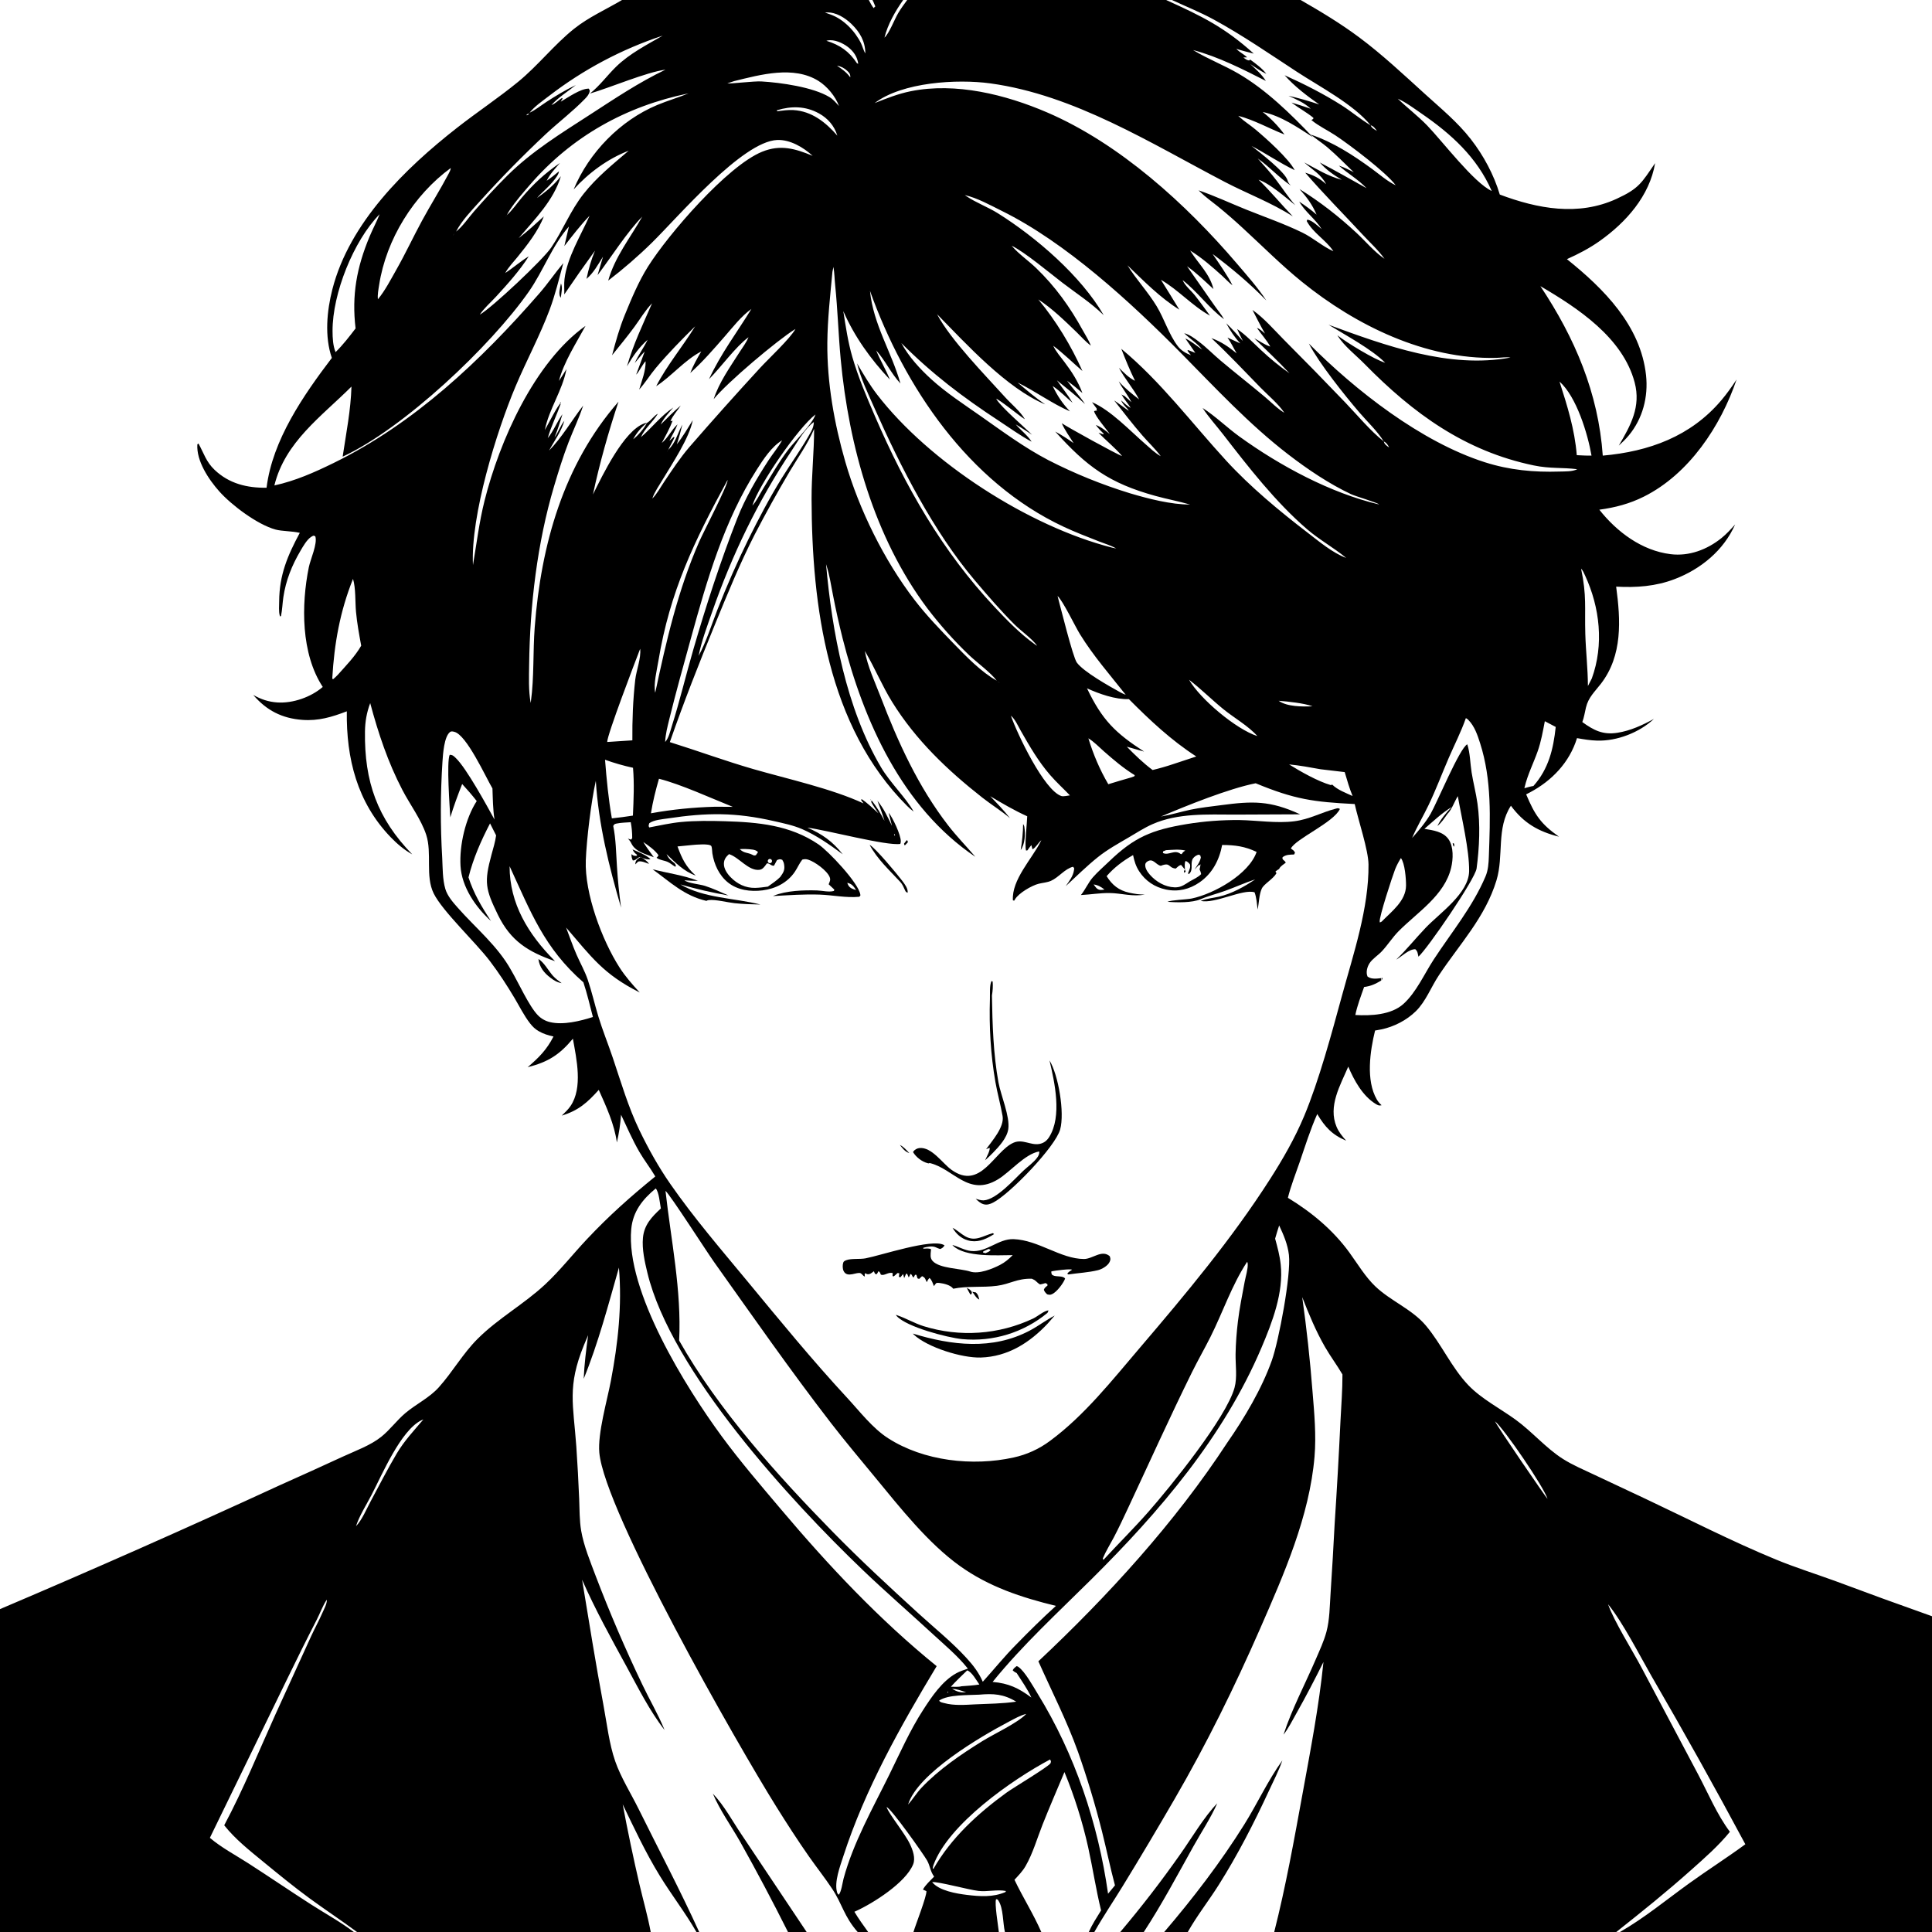 <svg version="1.1" xmlns="http://www.w3.org/2000/svg" style="display: block;" viewBox="0 0 2048 2048" width="1024" height="1024">
<path transform="translate(0,0)" fill="rgb(255,255,255)" d="M 0 0 L 0 2048 L 2048 2048 L 2048 0 L 0 0 z"/>
<path transform="translate(0,0)" fill="rgb(0,0,0)" d="M 659.359 0 L 920.965 0 C 922.626 2.91 924.282 6.853 926.73 9.12 L 926.22 8.335 L 927.874 6.803 C 926.894 4.572 926.025 2.115 924.834 0 L 957.409 0 C 949.135 11.657 940.993 25.87 937.581 39.865 L 937.15 40.995 L 937.581 39.865 C 942.597 35.411 948.312 20.22 952.224 13.71 C 955.076 8.964 958.392 4.46 961.662 0 L 1236.12 0 C 1273.61 16.974 1298.05 28.813 1329.05 56.845 C 1322.87 55.236 1316.63 53.735 1310.56 51.756 L 1310.01 51.247 L 1310.56 51.756 C 1314.06 55.506 1318.52 57.375 1322.01 60.791 L 1318.04 60.927 L 1317.08 60.149 L 1318.04 60.927 C 1320.18 62.52 1321.39 63.753 1324.1 64.133 L 1325.23 63.166 C 1330.97 67.313 1338.21 72.619 1342.38 78.327 C 1336.4 75.427 1330.91 71.547 1325.35 67.921 C 1331.47 73.622 1337.36 78.63 1341.86 85.772 C 1317.59 73.443 1291.22 60.049 1264.75 53.064 L 1265.91 53.762 C 1280.89 62.733 1297.38 69.088 1312.52 77.884 C 1342.04 95.038 1368.36 120.873 1391.74 145.454 C 1375.36 134.896 1357.84 122.773 1338.5 118.688 C 1347.62 125.922 1354.67 133.29 1361.65 142.607 C 1345.33 136.221 1329.57 127.202 1312.59 122.761 L 1312.01 122.248 L 1312.59 122.761 L 1314.08 124.151 C 1319.16 128.809 1325.19 132.549 1330.51 136.978 C 1342 146.543 1366.01 167.997 1372.43 180.384 C 1356.68 172.8 1342.19 162.843 1326.71 154.72 C 1335.44 161.614 1362.5 182.417 1364.88 191.275 C 1365.55 193.787 1366.71 194.953 1368.44 196.778 C 1355.75 188.244 1345.76 176.811 1333.24 168.007 C 1340.11 175.681 1347.07 183.314 1353.31 191.519 C 1359.94 200.237 1365.79 209.317 1373.07 217.551 C 1363.29 209.578 1345.79 194.345 1334.15 190.512 L 1333.21 190.104 L 1334.15 190.512 C 1346.88 202.795 1358.13 216.658 1370.45 229.389 C 1347.92 214.888 1322.18 205.29 1298.42 192.892 C 1220.12 152.024 1138.96 100.58 1049.8 88.392 C 1014.68 83.592 956.486 86.983 927.152 109.284 L 926.005 109.995 L 927.152 109.284 C 939.724 104.291 952.075 99.394 965.395 96.712 C 1013.11 87.104 1065.85 100.196 1109.99 119.171 C 1186.89 152.233 1257.42 216.392 1311.24 279.501 C 1322.03 292.147 1333.14 304.657 1342.36 318.517 C 1324.62 300.311 1305.76 284.436 1285.42 269.224 C 1291.28 277.803 1302.21 293.522 1306.47 302.46 C 1302.68 299.581 1299.39 295.877 1295.86 292.676 C 1285.42 283.22 1273.64 272.908 1261.62 265.607 L 1261.18 265.16 L 1261.62 265.607 L 1262.68 267.261 C 1271.21 280.468 1282.43 290.505 1286.32 306.399 C 1277.23 298.071 1268.42 289.356 1258.3 282.242 L 1257.33 281.226 L 1256.25 280.231 L 1255.61 279.124 L 1253.7 278.359 L 1253.23 277.005 L 1253.7 278.359 L 1255.61 279.124 L 1256.25 280.231 L 1257.33 281.226 L 1258.3 282.242 L 1286.96 323.288 C 1290.36 328.225 1294.64 333.183 1297.53 338.373 C 1281.29 326.359 1269.36 309.152 1253.62 296.949 C 1256.02 302.763 1262.73 308.149 1266.67 313.136 C 1272.2 320.125 1277.38 327.438 1282.66 334.617 C 1263.83 324.261 1249.03 307.206 1230.65 296.624 L 1230.01 296 L 1229.07 295.071 L 1230.01 296 L 1230.65 296.624 C 1237.27 307.083 1243.66 317.705 1250.14 328.262 C 1229.54 315.358 1212.62 298.018 1195.19 281.254 C 1204.54 296.381 1216.85 309.317 1226.09 324.575 C 1234.28 338.113 1238.99 354.442 1248.55 366.998 C 1252.05 371.595 1257.12 374.548 1262.46 376.523 L 1263.2 377.144 L 1263.99 377.76 L 1263.2 377.144 L 1262.46 376.523 C 1261.11 374.952 1259.91 373.338 1258.71 371.643 L 1259.6 371.124 L 1267.09 374.079 C 1263.65 368.899 1260.01 363.835 1256.47 358.731 C 1262.93 361.686 1268.39 366.641 1274.34 370.529 L 1275.12 371.303 L 1275.79 371.995 L 1275.12 371.303 L 1274.34 370.529 C 1269.14 363.88 1261.33 359.126 1255.28 353.216 C 1260.98 354.687 1266.12 358.583 1270.78 362.097 C 1278.89 368.222 1286.05 375.631 1293.82 382.185 C 1309.33 395.251 1325.34 407.716 1340.87 420.759 C 1347.31 426.167 1354.27 433.375 1361.45 437.557 L 1362.21 438.166 L 1363.27 439.313 L 1363.98 439.983 L 1363.27 439.313 L 1362.21 438.166 L 1361.45 437.557 C 1355.2 428.154 1344.18 419.044 1336.26 410.934 C 1318.95 393.218 1302.18 375.327 1284.08 358.407 C 1294.61 362.164 1302.3 367.603 1310.92 374.574 C 1307.55 368.915 1305.04 363.251 1301.18 357.838 L 1314.8 364.045 C 1308.61 357.429 1304.17 350.611 1299.84 342.675 C 1306.13 348.547 1311.78 355.169 1317.56 361.53 C 1315.38 357.33 1313.28 353.166 1311.45 348.796 C 1320.71 355.103 1328.49 363.49 1336.7 371.073 C 1346.19 379.993 1356.29 388.235 1366.94 395.736 C 1355.04 382.893 1342.08 370.869 1329.59 358.61 C 1335.39 361.536 1340.27 365.4 1346.58 367.383 C 1342.39 360.037 1337.09 354.477 1332.4 347.604 C 1335.61 348.642 1338.34 351.473 1340.96 353.585 C 1336.18 345.482 1332.06 336.891 1327.68 328.564 C 1339.83 337.097 1350.56 349.573 1360.98 360.128 C 1382.92 382.106 1404.62 404.311 1426.1 426.738 C 1438.95 440.163 1452.36 456.477 1466.88 467.977 C 1467.52 471.04 1470.14 472.7 1472.58 474.37 L 1473.25 475.14 L 1474.28 476.291 L 1474.99 476.995 L 1474.28 476.291 L 1473.25 475.14 L 1472.58 474.37 C 1471.17 471.652 1469.78 469.26 1466.88 467.977 C 1460.1 457.025 1449.4 447.031 1440.98 437.206 C 1424.96 418.513 1398.48 385.317 1387.41 364.15 C 1436.8 413.934 1506.43 468.443 1574 490.001 C 1600.14 498.341 1625.87 500.747 1653.2 499.869 C 1658.89 499.687 1666.8 500.063 1671.97 497.392 C 1656.09 495.355 1643.22 496.974 1625.89 493.378 C 1552.9 478.227 1497.94 438.208 1446.63 385.943 C 1437.55 376.686 1425.02 367.038 1418.15 356.183 C 1418 355.948 1417.86 355.707 1417.72 355.469 C 1427.81 363.364 1456.64 380.953 1468.37 384.553 L 1468.99 384.971 L 1468.37 384.553 C 1454.23 370.214 1425.87 355.04 1408.3 344.233 C 1468.46 366.28 1536.29 391.169 1601.19 378.999 C 1596.44 378.27 1590.89 379.245 1586.05 379.358 C 1510.98 381.113 1437.29 345.035 1380.1 298.736 C 1358.2 281.01 1338.38 261.002 1317.64 241.969 C 1309.02 233.972 1300.14 226.252 1291.02 218.821 C 1284.76 213.724 1277.74 208.857 1272.01 203.207 L 1270.58 201.771 C 1287.61 207.578 1304.16 215.377 1320.87 222.095 C 1340.8 230.112 1361.16 237.136 1380.51 246.548 C 1391.98 252.125 1402.01 261.258 1413.44 266.337 L 1413.88 266.821 L 1413.44 266.337 C 1413.29 266.108 1413.14 265.875 1412.99 265.649 C 1405.08 254.064 1392.09 247.131 1385.2 234.357 L 1385.78 232.838 C 1390.97 233.521 1397.16 239.664 1401.09 242.952 C 1394.24 232.018 1383.59 224.774 1377.23 213.737 C 1383.78 218.003 1389.72 222.408 1395.64 227.511 C 1390.84 216.474 1385.45 209.343 1377.56 200.414 C 1399.38 213.978 1419.03 229.285 1437.85 246.767 C 1447.5 255.724 1456.77 266.934 1467.64 274.348 L 1468.14 275.233 L 1468.99 275.946 L 1468.14 275.233 L 1467.64 274.348 C 1461.29 265.376 1452.15 257.016 1444.63 248.908 C 1424.27 226.94 1403.2 205.736 1383.59 183.068 C 1392.81 185.845 1398.51 188.788 1405.73 195.203 C 1400.36 184.747 1391.04 179.828 1382.55 172.198 C 1396.02 179.315 1407.51 186.654 1422.37 190.627 C 1413.28 185.117 1406.11 180.257 1399.06 172.25 C 1415.85 180.971 1432.08 190.321 1448.62 199.493 C 1439.47 189.986 1428.98 184.134 1419.23 175.594 C 1424.86 177.284 1429.89 179.96 1435.1 182.636 C 1425.91 173.804 1416.87 164.509 1407.17 156.243 C 1401.48 151.386 1395.13 147.401 1389.39 142.653 C 1413.18 150.622 1434.27 164.382 1454.39 179.042 C 1462.27 184.783 1470.7 192.293 1479.51 196.398 L 1480.23 197.164 L 1480.99 197.794 L 1480.23 197.164 L 1479.51 196.398 C 1469.33 182.677 1430.88 153.626 1415.49 143.445 C 1407.29 138.022 1397.63 133.523 1390.13 127.256 L 1392.07 126.048 L 1392.26 124.905 C 1385.33 119.16 1377.25 114.94 1370.08 109.475 L 1369.08 108.705 C 1375.89 110.771 1382.66 112.959 1389.39 115.27 L 1389.91 115.749 L 1389.39 115.27 C 1382.59 108.832 1374.21 105.426 1365.82 101.544 C 1376.93 103.998 1387.67 107.137 1398.46 110.749 C 1385.81 101.934 1371.92 91.367 1361.77 79.763 C 1382.28 88.975 1403.57 99.757 1422.53 111.854 C 1432.86 118.443 1442.49 126.69 1452.97 132.864 C 1453.98 135.789 1457.18 137.287 1459.65 138.815 C 1457.87 136.452 1456.01 133.526 1452.97 132.864 C 1434.8 110.523 1399.05 91.99 1374.72 76.072 C 1345.69 57.081 1317.22 37.405 1286.71 20.778 C 1272.28 12.915 1257.18 6.882 1242.3 0 L 1378.71 0 C 1399.97 12.173 1421.04 24.872 1440.71 39.525 C 1465.34 57.874 1488.25 79.426 1510.97 100.046 C 1527.84 115.345 1545.12 129.515 1559.2 147.609 C 1572.61 164.827 1583.6 185.263 1589.84 206.235 C 1629.94 221.293 1673.01 229.404 1713.52 210.823 C 1737.64 199.763 1740.14 193.776 1754.48 172.943 C 1748.66 207.609 1723.78 235.636 1695.69 255.517 C 1684.81 263.219 1673.14 269.288 1660.99 274.71 C 1700.13 306.072 1739.17 345.165 1744.87 397.763 C 1747.35 420.61 1741.37 443.717 1726.59 461.55 C 1723.34 465.466 1719.73 468.98 1715.96 472.387 C 1728.61 450.889 1739.61 431.18 1732.81 405.428 C 1720.27 357.946 1672.61 326.573 1632.88 303.341 C 1669.48 358.297 1694.35 416.66 1699 482.978 C 1747.9 478.672 1792.3 462.65 1824.78 424.187 C 1830.64 417.245 1835.84 409.9 1840.84 402.321 C 1824.08 451.712 1790.43 502.542 1742.59 526.436 C 1727.4 534.026 1712.11 538.038 1695.35 540.296 C 1713.95 563.856 1740.4 583.699 1770.96 587.449 C 1790.58 589.857 1809.68 582.585 1824.86 570.352 C 1830.16 566.08 1834.78 561.026 1839.29 555.951 C 1827.2 583.389 1803.05 603.208 1775.34 613.832 C 1755.04 621.612 1734.7 623.019 1713.19 621.872 C 1717.94 657.112 1720.19 694.741 1697.05 724.78 C 1690.54 733.229 1683.73 739.215 1681.19 749.954 C 1679.96 755.163 1679.19 760.383 1677.32 765.419 C 1689.33 774.107 1699.07 779.181 1714.42 776.789 C 1728.35 774.621 1740.98 768.755 1753.23 762.07 C 1737.8 776.504 1714.2 785.671 1693.04 785.081 C 1685.82 784.88 1678.78 783.716 1671.69 782.444 C 1663.79 808.125 1645.17 827.58 1621.74 840.001 C 1620.43 840.694 1619.11 841.374 1617.79 842.042 C 1626.9 863.721 1633.2 873.33 1652.58 886.93 C 1630.71 881.422 1615.17 872.518 1601.63 854.105 C 1585.9 878.269 1594.33 906.823 1586.32 933.224 C 1574.4 972.527 1547.14 1000.85 1525.06 1034.18 C 1517.02 1046.32 1511.35 1061.61 1500.9 1071.88 C 1491.1 1081.5 1477.76 1088.37 1464.35 1091.19 C 1462.12 1091.66 1459.88 1092.06 1457.63 1092.41 C 1452.39 1113.91 1447.63 1145.13 1459.5 1165.54 C 1460.82 1167.8 1462.59 1169.85 1464.54 1171.59 C 1461.96 1172.3 1460.67 1171.66 1458.39 1170.27 C 1444.48 1161.83 1435.36 1145.17 1429.22 1130.66 C 1420.72 1150.51 1407.62 1172.56 1416.8 1194.44 C 1419.21 1200.18 1422.92 1204.57 1426.99 1209.19 C 1411.97 1202.82 1404.56 1194.7 1396.33 1180.92 C 1389.03 1197.27 1383.61 1214.66 1377.81 1231.59 C 1373.51 1244.12 1368.42 1256.86 1365.22 1269.72 C 1390.4 1285.05 1412.96 1303.75 1430.4 1327.72 C 1439.14 1339.73 1447.26 1353.51 1458.02 1363.73 C 1474.19 1379.09 1496.71 1387.8 1511.18 1404.82 C 1527.95 1424.55 1538.68 1449.8 1556.64 1468.49 C 1570.55 1482.96 1590.4 1493.16 1606.62 1504.93 C 1624.14 1517.64 1638.69 1535.06 1656.82 1546.55 C 1667.07 1553.04 1678.82 1558.01 1689.79 1563.19 L 1744.62 1588.96 C 1790.31 1610.52 1835.77 1633.88 1882.47 1653.13 C 1902.87 1661.54 1924.24 1668.25 1944.99 1675.79 C 1979.22 1688.59 2013.55 1701.08 2048 1713.27 L 2048 2048 L 1717.21 2048 C 1742.88 2033.31 1766.32 2013.95 1790.27 1996.66 C 1809.99 1982.42 1830.51 1969.41 1850.13 1954.99 C 1818.05 1895.09 1784.94 1835.74 1750.81 1776.97 C 1737.9 1754.49 1720.04 1719.38 1704.63 1700.58 L 1704.16 1700.01 L 1704.63 1700.58 C 1710.62 1718.07 1730.73 1749.99 1740.4 1768.33 L 1800.11 1880.98 C 1810.79 1901.13 1820.1 1923.53 1833.76 1941.78 C 1821.74 1956.63 1806.83 1969.66 1792.6 1982.33 C 1765.78 2006.22 1741.24 2025.85 1713.32 2048 L 1350.72 2048 C 1362.94 1999.97 1371.86 1950.12 1380.76 1901.36 C 1389.29 1854.64 1398.09 1809.09 1402.93 1761.79 C 1393.76 1780.15 1384.39 1798.23 1374.3 1816.11 C 1370.02 1823.69 1365.93 1831.87 1360.62 1838.79 L 1360.92 1837.83 C 1369.24 1812.13 1383.95 1784.21 1394.76 1758.97 C 1398.84 1749.45 1403.38 1739.84 1406.07 1729.82 C 1409.55 1716.85 1409.54 1702.45 1410.45 1689.07 C 1412.07 1664.58 1413.51 1640.08 1414.77 1615.56 C 1417.17 1578.99 1419.25 1542.4 1420.99 1505.79 C 1421.77 1489.6 1423.14 1473.18 1423.06 1456.98 C 1417.27 1447.09 1410.38 1437.92 1404.63 1427.96 C 1394.88 1411.04 1387.51 1393.15 1380.41 1375.01 C 1385.1 1408.35 1388.75 1441.83 1391.35 1475.4 C 1393.21 1498.05 1395.37 1521.47 1393.45 1544.16 C 1388.11 1607.36 1361.04 1668.66 1335.86 1726.23 C 1308.62 1788.49 1279.12 1848.45 1245 1907.26 C 1227.12 1938.07 1208.84 1968.85 1190.22 1999.21 C 1180.28 2015.44 1169.41 2031.46 1160.05 2048 L 1154.16 2048 C 1157.74 2039.97 1162.58 2032.59 1167.18 2025.12 C 1161.79 2003.09 1158.4 1980.39 1153.5 1958.22 C 1147.63 1931.66 1138.82 1903.6 1128.36 1878.48 C 1120.6 1897.02 1112.55 1915.49 1105.16 1934.16 C 1099.36 1948.79 1094.96 1964.56 1087.09 1978.21 C 1083.97 1983.61 1079.59 1988.09 1075.39 1992.65 C 1084.31 2011.41 1095.48 2028.86 1103.81 2048 L 1065.25 2048 C 1063 2038.57 1063.68 2022.69 1058.37 2014.77 C 1057.29 2013.16 1057.84 2013.65 1055.91 2013.2 C 1054.05 2017.14 1058.15 2041.89 1058.82 2048 L 968.305 2048 C 970.835 2039.58 982.538 2009.85 982.035 2004.67 L 978.351 2003.03 C 980.991 1997.99 986.284 1993.43 990.208 1989.27 C 986.063 1983.71 985.981 1977.83 982.696 1972.09 C 978.701 1965.1 944.528 1916.87 939.801 1915.53 C 942.697 1923.76 959.095 1943.14 964.644 1954.94 C 967.576 1961.18 970.714 1969.62 967.909 1976.43 C 959.886 1995.9 925.313 2017.67 907.123 2025.91 L 905.698 2026.55 C 910.132 2033.99 915.23 2040.96 920.263 2048 L 909.151 2048 C 894.416 2031.15 893.101 2018.74 882.099 2002.16 C 874.408 1990.57 865.733 1979.63 857.748 1968.24 C 845.614 1950.92 834.056 1932.98 822.854 1915.05 C 780.904 1847.89 640.963 1602.35 635.307 1539.93 C 633.448 1519.41 643.574 1484.77 647.589 1463.59 C 655.137 1423.78 659.5 1384.24 656.086 1343.7 C 644.934 1382.83 634.14 1423.94 618.746 1461.59 C 619.39 1446.19 621.358 1430.63 623.43 1415.35 C 621.882 1418.92 620.372 1422.51 618.903 1426.12 C 601.137 1469.78 607.758 1488.79 610.917 1533.33 C 612.177 1551.7 613.183 1570.08 613.933 1588.48 C 614.413 1599.74 614.165 1611.6 616.079 1622.73 C 618.85 1638.84 625.818 1655.52 631.544 1670.82 C 646.394 1709.7 662.823 1747.95 680.788 1785.5 C 688.251 1801.27 697.255 1816.48 703.937 1832.59 L 704.441 1833.83 C 688.634 1813.62 676.46 1789.12 664.203 1766.67 C 647.571 1736.21 631.035 1706.37 617.029 1674.55 C 624.363 1719.04 631.469 1763.48 639.736 1807.82 C 643.321 1827.05 645.739 1848.55 652.157 1867.02 C 658.092 1884.11 668.864 1901.21 676.941 1917.55 C 698.379 1960.91 721.148 2003.97 741.172 2048 L 738.245 2048 C 726.543 2027.62 711.803 2008.62 699.48 1988.53 C 684.376 1963.91 672.566 1938.58 660.082 1912.66 C 665.426 1941.23 671.39 1969.68 677.972 1998 C 681.898 2014.67 686.637 2031.15 689.786 2048 L 378.446 2048 C 361.92 2035.76 344.75 2024.45 328.166 2012.31 C 311.359 2000 295.218 1986.77 279.112 1973.56 C 264.486 1961.57 249.52 1949.76 237.672 1934.89 C 258.071 1896.71 274.296 1856.44 292.12 1817.02 L 329.952 1734.16 C 333.731 1725.93 338.155 1717.95 341.768 1709.65 C 343.413 1705.87 346.91 1699.63 346.387 1695.75 C 342.018 1702.23 339.335 1710.04 335.734 1717.02 C 324.724 1738.36 314.143 1759.74 303.666 1781.33 L 222.478 1948.17 C 234.58 1958.49 249.751 1966.52 263.15 1975.13 C 285.583 1989.55 307.596 2004.61 330.06 2019 C 344.921 2028.52 361.019 2037.34 375.052 2048 L 0 2048 L 0 1705.73 C 99.59 1663.4 198.541 1619.59 296.82 1574.3 C 319.123 1564.36 341.357 1554.27 363.524 1544.04 C 376.817 1537.91 392.597 1532.28 404.071 1523.13 C 413.349 1515.73 420.561 1505.65 429.702 1497.94 C 441.041 1488.37 455.254 1481.67 465.194 1470.57 C 479.833 1454.23 490.419 1435.13 506.149 1419.36 C 527.803 1397.65 555.266 1382.6 577.764 1361.64 C 593.698 1346.8 607.237 1329.43 622.166 1313.59 C 645.846 1288.45 667.924 1268.84 694.638 1247.08 C 689.439 1238.24 683.039 1230.08 677.846 1221.19 C 670.506 1208.62 664.609 1194.84 658.349 1181.68 C 657.599 1191.66 656.152 1201.34 653.902 1211.08 C 651.337 1191.84 642.614 1172.95 634.728 1155.32 C 622.561 1168.84 613.216 1177.19 595.5 1182.59 C 598.74 1179.46 602.254 1176.17 604.785 1172.43 C 617.996 1152.9 611.129 1122.67 607.29 1101.06 C 593.137 1118.12 580.907 1125.84 559.33 1131.28 C 571.326 1121.03 579.457 1112.86 586.727 1098.75 C 581.173 1097.51 576.064 1095.98 571.079 1093.1 C 567.273 1090.91 564.557 1088.26 561.874 1084.82 C 555.598 1076.76 550.806 1067.05 545.594 1058.27 C 537.53 1044.69 528.838 1031.29 519.268 1018.71 C 503.987 998.638 469.064 965.977 459.723 947.046 C 450.63 928.618 458.178 904.418 451.789 884.894 C 446.492 868.707 434.524 852.73 426.582 837.471 C 411.135 807.791 401.09 777.568 392.433 745.328 C 388.701 755.319 387.033 764.776 386.886 775.452 C 386.153 828.546 399.988 867.576 436.998 905.665 C 428.462 900.944 420.839 894.42 414.09 887.415 C 378.606 850.584 366.977 803.932 367.638 754.021 C 351.729 760.106 337.7 764.37 320.502 763.104 C 298.903 761.515 282.418 753.008 268.451 736.66 C 276.571 741.297 284.639 744.025 293.999 744.631 C 310.553 745.703 329.644 738.968 342.138 728.196 C 318.993 692.937 319.263 641.112 327.365 601.26 C 329.091 592.769 336.759 576.308 334.243 568.533 L 332.567 567.787 C 331.283 568.253 331.197 568.217 329.868 569.079 C 325.224 572.091 321.272 579.185 318.475 583.932 C 309.465 599.222 303.013 615.28 300.387 632.894 C 299.389 639.59 299.256 646.387 297.862 653.019 L 296.882 653.457 C 296.763 653.115 296.618 652.782 296.527 652.431 C 295.361 647.954 295.919 642.119 295.944 637.409 C 296.092 609.512 304.818 588.958 317.798 564.837 C 309.374 562.881 298.877 563.193 292.1 561.346 C 272.918 556.118 245.505 535.552 232.445 520.886 C 221.173 508.227 208.089 488.658 209.196 471.029 L 210.383 470.134 C 216.124 480.476 218.402 489.438 227.462 498.05 C 242.886 512.712 261.784 517.291 282.561 517.022 C 288.836 466.405 321.622 419.068 351.766 379.402 C 343.908 356.716 346.487 329.425 352.36 306.58 C 370.476 236.109 429.185 178.709 484.768 135.246 C 505.903 118.719 528.36 103.814 549.132 86.834 C 570.319 69.515 587.291 47.518 608.452 30.577 C 623.922 18.191 642.387 10.073 659.359 0 z M 705.449 73.839 C 684.875 76.6 647.553 92.643 625.382 99.154 C 635.974 90.748 643.649 79.899 653.278 70.544 C 667.34 56.882 685.667 47.487 702.522 37.77 C 658.985 52.139 618.2 73.784 581.898 101.785 C 574.993 107.099 566.781 112.641 561.387 119.476 L 560.83 120.175 L 558.425 121.341 L 558.177 122.255 C 560.422 121.424 559.549 122.132 560.83 120.175 L 561.387 119.476 C 567.492 116.642 573.513 111.774 579.2 108.059 C 589.318 101.45 599.504 95.367 610.427 90.155 C 601.705 97.26 592.163 102.896 584.556 111.32 L 584.005 111.774 L 584.556 111.32 C 588.531 110.115 592.003 106.043 595.733 103.873 L 596.413 104.43 L 594.354 107.809 L 593.031 107.995 L 594.354 107.809 C 601.998 103.464 615.269 93.901 624.123 93.95 C 624.868 95.32 625.38 95.566 624.987 97.226 C 624.226 100.439 622.07 102.731 619.828 105.039 C 607.083 118.163 592.232 129.434 578.823 141.882 C 554.607 164.594 531.34 188.297 509.082 212.93 C 500.46 222.529 489.296 233.946 483.479 245.481 L 482.82 246.195 L 481.748 247.356 C 481.173 248.19 480.43 249.087 480 250 L 478.677 251.416 L 478.217 251.995 L 478.677 251.416 L 480 250 L 481.748 247.356 L 482.82 246.195 L 483.479 245.481 C 490.428 240.12 496.591 230.836 502.426 224.17 C 513.833 211.137 525.635 198.196 537.946 186.005 C 564.091 160.116 594.853 141.312 625.555 121.434 C 651.866 104.398 677.11 87.411 705.449 73.839 L 705.995 73.25 L 705.449 73.839 z M 1480.01 103.226 L 1481 104 L 1481.71 104.623 C 1491.78 114.373 1503.07 122.915 1512.81 132.978 C 1528.96 149.646 1562.28 193.647 1581.3 202.472 L 1581.77 202.875 L 1581.3 202.472 C 1565.66 166.647 1538.2 141.878 1506.72 120.271 C 1498.82 114.848 1490.46 108.528 1481.71 104.623 L 1481 104 L 1480.01 103.226 z M 778.313 85.959 L 771.001 88.38 C 774.007 89.016 799.134 85.859 807.108 86.325 C 827.52 87.517 861.816 92.305 879.313 102.952 C 883.254 105.35 886.299 109.009 889.341 112.418 L 889.826 112.995 L 889.341 112.418 C 885.754 102.174 876.608 91.379 867.581 85.759 C 841.268 69.376 806.196 79.098 778.313 85.959 z M 823.611 116.849 L 823.725 117.929 C 829.419 117.208 835.265 116.355 841.01 116.683 C 860.519 117.797 875.377 129.709 887.616 143.804 L 887.931 144.995 L 887.616 143.804 C 884.498 133.459 877.557 125.395 868.1 120.192 C 853.751 112.296 838.857 112.267 823.611 116.849 z M 666.425 159.764 C 644.385 168.192 623.82 183.356 608.094 200.81 C 624.368 161.64 657.49 127.673 696.733 111.276 C 707.636 106.72 719.035 103.451 729.94 98.965 C 663.497 112.525 605.733 144.743 561.354 196.343 C 554.17 204.696 546.596 213.235 540.531 222.45 C 539.34 224.26 538.265 226.042 537.283 227.971 C 536.86 228.591 536.266 229.289 535.991 229.983 L 534.661 231.398 L 534.23 231.995 L 534.661 231.398 L 535.991 229.983 L 537.283 227.971 C 543.026 223.045 548.028 215.545 552.967 209.713 C 565.545 194.858 577.544 183.773 593.603 172.745 C 588.52 178.682 582.92 184.493 579.519 191.59 L 579.005 191.989 L 579.519 191.59 C 584.107 188.501 588.272 185.198 592.482 181.626 C 592.365 187.187 580.344 198.764 576.026 202.959 C 573.655 205.262 571.34 207.297 569.281 209.908 C 579.13 202.829 587.039 196.368 594.539 186.82 C 586.937 212.5 566.747 232.424 549.787 252.457 C 559.228 245.32 567.694 237.345 576.453 229.419 C 570.566 244.922 558.892 259.76 548.461 272.59 C 544.137 277.909 538.849 283.352 535.575 289.387 L 535.144 289.995 L 535.575 289.387 C 544.115 283.868 551.697 277.042 560.479 271.726 C 550.994 286.818 537.74 301.468 525.699 314.586 C 520.188 320.59 513.018 326.767 508.575 333.548 L 507.83 334.172 L 507.047 334.937 L 507.83 334.172 L 508.575 333.548 C 521.419 326.308 575.602 275.337 584.404 262.283 C 596.852 243.822 604.646 223.258 618.616 205.504 C 632.47 187.899 649.538 174.204 666.425 159.764 L 666.995 159.239 L 666.425 159.764 z M 648.836 376.558 C 652.679 361.952 656.707 347.543 662.444 333.537 C 669.494 316.328 676.972 298.379 686.892 282.62 C 708.436 248.398 770.88 175.935 807.816 160.869 C 827.342 152.904 842.944 157.534 861.451 165.193 L 861.995 165.777 L 861.451 165.193 C 851.707 156.204 837.439 147.817 823.845 148.383 C 786.794 149.927 718.806 229.997 691.076 257.248 C 676.652 271.422 660.766 285.181 644.722 297.458 C 651.798 272.242 668.151 252.087 680.833 229.616 C 664.761 245.891 647.745 272.783 633.43 291.677 L 639.203 272.094 C 634.051 280.323 629.189 289.286 621.717 295.644 C 623.876 285.293 626.608 275.5 630.712 265.743 C 619.607 281.006 608.758 296.453 598.17 312.078 C 598.311 306.818 597.756 301.101 598.379 295.943 C 601.168 272.881 615.637 249.736 624.961 228.701 C 615.298 238.736 606.791 249.864 598.227 260.837 L 603.077 240.127 C 585.387 260.176 575.9 287.222 560.54 309.177 C 520.035 367.077 427.962 454.151 363.222 484.089 C 366.912 459.42 371.851 434.782 372.563 409.8 C 340.592 441.7 302.179 468.414 290.852 514.598 C 313.107 509.715 333.149 500.824 353.495 490.87 C 438.961 449.057 509.776 382.176 571.793 310.93 C 580.732 300.661 588.367 289.326 597.124 278.904 C 592.631 295.395 588.617 312.33 582.609 328.332 C 572.319 355.74 558.081 382.188 546.652 409.258 C 526.398 457.229 498.759 546.331 501.36 599.016 C 505.278 575.957 507.935 553.525 513.655 530.713 C 529.514 467.461 566.554 383.965 620.664 345.457 C 610.988 363.304 597.537 384.047 592.498 403.803 L 592.005 404.995 L 592.498 403.803 C 595.243 399.677 597.896 395.491 600.456 391.248 C 596.287 413.924 581.899 433.647 577.565 455.819 L 576.765 457.492 L 576.097 458.995 L 576.765 457.492 L 577.565 455.819 C 580.158 451.617 591.747 428.266 594.573 427.306 L 594.018 426.573 L 594.59 426.292 L 594.513 427.512 L 593.806 426.854 L 593.517 427.229 L 594.293 428.365 C 590.09 440.115 583.974 452.527 580.64 464.404 L 580.143 464.995 L 580.64 464.404 C 586.742 457.018 590.563 446.999 596.223 439.043 C 593.721 447.397 591.128 455.538 587.836 463.626 C 591.997 458.203 594.03 451.002 598.268 446.055 C 594.663 458.021 587.864 466.817 582.032 477.63 C 595.647 463.831 606.243 445.349 618.199 429.925 C 613.815 443.232 607.715 455.802 602.691 468.858 C 596.849 484.037 591.98 499.838 587.345 515.423 C 569.469 575.544 561.721 641.552 560.92 704.154 C 560.747 717.609 560.129 731.877 562.547 745.142 L 562.773 743.567 C 566.302 717.921 564.837 690.819 566.825 664.868 C 573.501 577.718 597.161 492.667 655.631 425.806 C 645.163 457.274 635.403 491.774 628.561 524.163 C 638.76 503.656 661.161 456.65 683.03 448.822 C 684.311 448.363 684.535 448.421 685.713 448.364 C 679.877 452.732 674.615 459.14 671.223 465.6 C 676.464 461.598 682.756 454.26 685.713 448.364 C 685.952 448.214 686.192 448.069 686.428 447.916 C 690.534 445.25 693.218 440.708 697.406 438.535 C 692.313 447.01 683.147 454.435 679.442 463.417 L 679.042 463.995 L 679.442 463.417 C 691.493 453.003 700.157 441.205 713.71 432.01 C 708.979 437.652 703.495 443.341 700.347 450.036 C 707.289 443.117 714.174 436.22 721.637 429.852 C 718.161 435.25 713.222 440.455 710.725 446.325 L 712.942 446.093 C 709.92 454.216 705.617 461.924 701.528 469.553 L 700.802 470.168 L 699.759 471.363 L 699.005 472.761 L 699.759 471.363 L 700.802 470.168 L 701.528 469.553 C 708.156 464.123 711.779 455.607 718.23 449.805 C 715.885 456.079 712.342 461.378 709.597 467.392 L 709.138 467.995 L 709.597 467.392 L 713.97 463.267 L 715.058 463.484 C 713.113 468.109 710.358 472.284 708.418 476.864 C 707.951 477.532 707.331 478.259 707 479 L 705.583 481.833 L 704.757 483.486 L 704.005 484.995 L 704.757 483.486 L 705.583 481.833 L 707 479 L 708.418 476.864 C 716.018 469.407 717.827 460.815 722.465 451.716 L 723.312 450.077 C 721.64 457.144 719.74 464.009 717.473 470.908 L 716.803 472.455 L 716.005 473.995 L 716.803 472.455 L 717.473 470.908 C 723.838 463.046 728.982 454 734.344 445.429 C 730.838 464.137 712.476 491.651 702.336 508.53 C 698.601 514.749 693.748 521.633 691.473 528.48 L 690.823 529.195 L 689.757 531.534 L 689.219 531.995 L 689.757 531.534 L 690.823 529.195 L 691.473 528.48 C 696.336 523.716 700.277 516.32 704.097 510.653 C 712.561 498.098 720.826 485.521 730.68 473.989 C 755.283 445.642 780.294 417.653 805.706 390.03 C 814.755 380.192 837.76 358.767 843.224 348.685 L 843.499 347.578 L 844.895 347.144 L 843.499 347.578 L 843.224 348.685 C 823.828 360.697 770.734 405.553 756.524 423.128 C 762.223 405.395 773.868 389.176 783.793 373.555 C 787.051 368.427 791.178 363.109 793.445 357.468 L 794.18 356.816 L 794.806 356.005 L 794.18 356.816 L 793.445 357.468 C 779.51 367.791 764.469 389.029 751.566 401.97 C 763.815 375.335 781.256 352.338 796.498 327.512 L 796.995 327.005 L 796.498 327.512 C 785.864 335.053 776.716 346.922 768.172 356.718 C 756.454 370.151 744.984 383.426 731.709 395.389 C 734.819 387.399 739 379.897 743.377 372.54 L 743.81 372.005 L 743.377 372.54 C 725.644 381.772 712.206 398.573 695.565 409.418 C 707.124 387.029 723.693 367.349 736.894 345.907 C 722.631 359.902 708.218 374.616 695.347 389.914 C 689.136 397.296 684 405.822 677.546 412.924 C 680.41 403.454 684.577 392.998 684.385 383.045 C 682.836 383.537 677.358 393.966 675.175 396.259 C 674.905 396.542 674.626 396.816 674.352 397.094 C 677.22 388.882 680.524 380.837 683.404 372.632 L 683.845 372.005 L 683.404 372.632 C 679.695 376.291 676.354 380.904 672.845 384.834 C 676.747 376.226 682.379 368.666 686.509 360.198 L 686.995 359.263 L 686.509 360.198 C 676.981 368.584 671.01 377.451 664.62 388.343 C 671.426 364.653 681.468 343.959 691.208 321.508 L 691.811 321.005 L 691.208 321.508 C 684.156 328.721 678.506 338.314 672.525 346.452 C 664.972 356.729 656.827 366.62 648.836 376.558 z M 1019 205.134 L 1021.74 205.37 L 1022.76 206.802 C 1023.24 207.136 1023.71 207.476 1024.2 207.806 C 1034.48 214.838 1047.12 219.389 1057.82 226.099 C 1098.48 251.604 1145.98 292.572 1169.97 334.094 C 1156.21 320.732 1141.14 311.142 1126.05 299.58 C 1113.01 289.589 1085.74 266.76 1072.45 260.52 L 1072 260.002 L 1070.46 259.694 L 1069.26 258.005 L 1070.46 259.694 L 1072 260.002 L 1072.45 260.52 C 1072.64 260.748 1072.83 260.978 1073.02 261.203 C 1080.39 269.695 1090.23 276.323 1098.36 284.151 C 1118.79 303.842 1134.21 325.449 1147.84 350.242 C 1150.72 355.47 1154.21 360.873 1156.42 366.408 C 1150.99 362.521 1146.08 356.789 1141.22 352.11 C 1128.47 339.835 1115.53 327.161 1100.66 317.418 L 1100.11 317.005 L 1100.66 317.418 C 1119.36 339.97 1135.48 366.467 1147.41 393.274 C 1137.22 384.471 1127.2 374.572 1116.46 366.513 L 1115.83 365.808 L 1115.19 365.005 L 1115.83 365.808 L 1116.46 366.513 C 1119.44 372.789 1124.15 378.178 1128.33 383.701 C 1136.33 394.292 1142.7 404.169 1147.41 416.632 C 1142.17 412.018 1136.9 407.737 1131.22 403.678 C 1137.31 412.124 1144.41 419.546 1150.15 428.31 C 1140.53 419.225 1130.6 411.541 1120.38 403.162 C 1125.95 411.118 1132.02 418.575 1136.95 426.986 C 1129.88 421.043 1123.59 414.352 1115.86 409.205 C 1121.02 419.746 1126.09 427.535 1134.19 436.043 C 1114.92 427.689 1097.59 414.744 1078.66 405.502 C 1088.22 413.516 1097.66 421.669 1107.98 428.718 C 1066.87 411.447 1024.58 364.919 993.328 333.052 L 992.496 331.867 L 993.328 333.052 C 1007.63 360.255 1044.54 397.87 1065.57 421.153 C 1072.03 428.314 1081.69 436.189 1086.38 444.347 C 1086.11 444.192 1085.83 444.041 1085.56 443.884 C 1081.47 441.506 1058.15 422.485 1055.74 422.681 L 1055.61 421.79 C 1055.89 422.357 1056.11 422.959 1056.45 423.492 C 1062.11 432.364 1085.28 452.164 1094 460.858 C 1088.3 457.16 1082.64 453.259 1076.73 449.907 C 1081.8 455.759 1089.67 461.841 1093.56 468.219 C 1081.82 461.939 1070.19 453.53 1059.03 446.218 C 1020.69 421.082 987.818 396.185 955.457 363.645 L 955.053 363.168 L 955.457 363.645 C 963.31 378.215 975.295 391.191 987.485 402.257 C 1003.27 416.583 1021.52 428.411 1038.94 440.645 C 1062.48 457.183 1085.72 474.434 1111.29 487.777 C 1139.09 502.017 1168.09 513.783 1197.96 522.94 C 1217.12 528.632 1241.54 534.946 1261.49 534.824 C 1249.45 531.357 1237.08 529.06 1224.99 525.74 C 1175.75 512.228 1151.98 494.539 1118.58 457.47 C 1125.44 461.176 1131.74 465.226 1138.08 469.768 C 1133.85 462.962 1128.72 455.968 1125.51 448.643 C 1131.27 452.56 1183.9 481.778 1189.47 483.438 L 1190.21 484.135 L 1192.48 485.314 L 1192.99 485.8 L 1192.48 485.314 L 1190.21 484.135 L 1189.47 483.438 C 1182.16 474.671 1172.38 467.053 1164.45 458.651 C 1166.15 459.308 1167.9 459.866 1169.63 460.452 L 1169.86 459.643 C 1167.07 456.985 1164.53 454.39 1162.22 451.295 L 1161.63 450.492 C 1167.22 452.532 1171.83 456.439 1176.45 460.116 C 1172.66 454.812 1160.88 441.095 1159.76 435.79 C 1161.16 435.376 1161.99 435.155 1163.47 435.177 L 1162.41 434.801 L 1162.55 433.088 C 1160.89 430.837 1159.17 428.609 1157.59 426.306 C 1177.71 435.051 1197.48 456.284 1214.21 470.79 C 1219.23 475.142 1224.58 480.443 1230.44 483.567 L 1231.21 484.162 L 1231.99 484.995 L 1231.21 484.162 L 1230.44 483.567 C 1224.78 475.935 1217.32 468.937 1211.05 461.696 C 1200.65 449.67 1190.87 437.022 1181.07 424.493 C 1186.37 427.957 1191.32 431.954 1196.57 435.508 L 1196.99 435.995 L 1196.57 435.508 C 1195.28 433.445 1195.87 434.159 1194.36 432.549 C 1191.77 429.795 1189.93 427.769 1188.36 424.318 C 1191.54 427.096 1194.76 430.42 1198.55 432.315 L 1198.92 432.995 L 1198.55 432.315 C 1195.49 427.356 1191.59 423.187 1188.73 417.995 C 1189.73 418.899 1190.73 419.187 1191.97 419.683 L 1191.26 419.06 L 1199.36 426.365 L 1199.84 426.995 L 1199.36 426.365 C 1195.57 418.683 1189.76 412.026 1185.91 404.224 C 1192.44 411.659 1199.75 417.312 1207.48 423.379 L 1207.95 423.862 L 1207.48 423.379 C 1201.41 411.671 1192.32 401.697 1186.11 389.828 C 1191.52 395.144 1196.27 400.296 1203.18 403.68 C 1197.71 392.544 1193.1 381.316 1188.63 369.75 C 1230.71 404.672 1263.15 448.358 1299.89 488.38 C 1325.33 516.089 1356.13 541.64 1385.97 564.537 C 1398.09 573.84 1412.71 586.224 1426.98 591.393 L 1428.43 592.252 L 1430.55 593.381 L 1430.99 593.911 L 1430.55 593.381 L 1428.43 592.252 L 1426.98 591.393 C 1413.74 580.439 1398.52 572.194 1385.43 560.887 C 1352.04 532.037 1323.47 495.267 1296.57 460.492 C 1289.4 451.214 1281.2 442.278 1274.81 432.457 C 1288.33 441.104 1300.67 453.252 1313.82 462.747 C 1356.8 493.787 1410.24 522.594 1461.9 534.761 C 1460.15 532.76 1437.14 526.198 1432.16 523.848 C 1408.8 512.813 1386.09 497.481 1365.63 481.734 C 1323.94 449.657 1288.43 411.256 1251.58 373.977 C 1198.45 320.224 1129.75 257.005 1062.05 223.607 C 1049.49 217.41 1036.45 209.986 1022.76 206.802 L 1021.74 205.37 L 1019 205.134 z M 402.446 227.072 C 374.752 255.177 352.368 311.27 352.515 350.865 C 352.542 358.207 352.902 366.4 355.729 373.256 C 363.456 365.727 370.364 356.709 376.928 348.16 C 372.738 312.832 378.067 283.649 391.782 250.731 C 395.105 242.754 399.258 235.065 402.446 227.072 L 402.995 226.198 L 402.446 227.072 z M 927.216 369.005 L 927.668 370.487 L 928.785 371.476 C 933.076 382.02 939.148 391.841 943.294 402.363 C 923.088 380.943 905.747 356.877 893.931 329.78 C 896.5 346.113 898.878 362.402 903.483 378.319 C 909.773 400.057 918.701 420.847 927.663 441.584 C 959.671 515.646 998.934 584.514 1054.37 643.551 C 1067.53 657.565 1081.27 671.734 1096.93 682.964 C 1098.36 683.994 1097.93 683.697 1099.44 684.544 L 1100.21 685.171 L 1101.36 686.246 L 1103.53 687.454 L 1104.16 688.225 L 1104.99 688.906 L 1104.16 688.225 L 1103.53 687.454 L 1101.36 686.246 L 1100.21 685.171 L 1099.44 684.544 C 1093.19 676.181 1082.61 669.198 1075.11 661.668 C 1060.47 646.991 1046.68 630.99 1033.3 615.177 C 989.737 563.706 954.54 494.791 927.238 433.18 C 920.453 417.869 912.526 401.554 908.543 385.253 C 915.043 396.312 921.814 407.908 929.638 418.076 C 985.07 490.128 1090.48 557.937 1178.62 580.452 C 1180.14 580.831 1181.68 581.157 1183.23 581.429 L 1185.61 582.48 L 1186.99 582.786 L 1185.61 582.48 L 1183.23 581.429 C 1177.97 578.29 1171.11 576.334 1165.38 574.075 C 1152.65 569.047 1139.8 564.137 1127.4 558.325 C 1026.67 511.13 958.695 410.336 922.204 308.326 C 925.771 344.111 944.982 372.85 954.511 406.516 C 944.423 395.764 938.536 382.139 928.785 371.476 L 927.668 370.487 L 927.216 369.005 z M 830.325 466.426 L 829.046 466.769 C 817.863 473.55 809.334 486.673 802.431 497.466 C 767.427 552.196 749.5 614.624 732.403 676.631 C 724.543 705.134 716.533 733.68 709.477 762.394 C 707.584 770.099 705.355 778.618 705.109 786.552 C 708.932 782.236 710.392 775.368 712.096 769.962 C 720.546 743.17 727.06 715.741 734.884 688.757 C 748.394 642.161 763.75 594.93 781.416 549.773 C 789.891 528.111 802.015 507.395 814.669 487.91 C 819.221 480.902 825.078 473.997 829.046 466.769 L 830.325 466.426 L 830.806 465.005 L 830.325 466.426 z M 797.538 535.951 L 796.776 537.437 L 795.677 539.651 L 794.718 541.562 L 793.701 543.599 L 792.708 545.584 L 791.705 547.59 L 790.706 549.587 L 789.706 551.589 L 789.005 552.995 L 789.706 551.589 L 790.706 549.587 L 791.705 547.59 L 792.708 545.584 L 793.701 543.599 L 794.718 541.562 L 795.677 539.651 L 796.776 537.437 L 797.538 535.951 C 801.892 531.349 805.223 524.144 808.543 518.723 C 817.272 504.469 825.801 489.419 835.99 476.176 C 843.085 466.954 861.248 449.426 864.464 439.35 C 846.267 453.137 804.436 513.745 797.538 535.951 z M 783.315 563.259 L 783.075 565.995 L 783.315 563.259 L 784.995 562.005 L 783.315 563.259 z M 916.181 689.005 L 916.776 690.094 C 919.531 706.299 927.659 723.399 933.548 738.789 C 951.938 786.85 973.44 834.035 1005.1 874.97 C 1014.08 886.594 1024.38 897.078 1033.9 908.248 C 956.317 855.996 915.524 764.626 893.174 676.604 C 889.361 661.388 885.958 646.073 882.968 630.675 C 880.903 620.333 879.362 609.553 876.115 599.528 L 875.651 598.05 C 882.003 669.862 896.98 750.763 934.002 813.479 C 943.562 829.674 960.467 845.802 968.503 860.31 C 965.984 858.485 963.774 856.499 961.575 854.304 C 877.274 770.14 860.623 642.595 860.297 528.976 C 860.226 504.195 862.94 479.454 863.021 454.667 C 856.231 470.524 845.732 485.214 836.925 500.047 C 824.082 521.767 811.84 543.837 800.215 566.233 C 784.259 597.388 771.277 629.244 758.032 661.585 C 741.05 703.048 724.802 744.336 710.05 786.679 C 739.751 795.946 768.929 806.718 798.837 815.34 C 834.796 825.706 881.878 836.052 915.369 851.658 L 916.237 852.128 L 916.995 852.781 L 916.237 852.128 L 915.369 851.658 L 912.824 848.099 L 913.297 847.053 C 919.731 851.305 925.464 857.058 931.226 862.196 C 928.601 858.239 925.641 854.296 923.46 850.084 L 923.781 849.162 L 922.538 847.349 L 923.296 847.775 L 923.381 848.767 L 924.453 849.083 C 929.738 855.902 933.648 862.518 937.617 870.162 C 935.414 862.916 932.922 855.909 930.126 848.87 C 936.794 856.982 941.033 866.08 945.528 875.501 L 942.015 861.528 C 946.237 866.552 955.12 885.419 954.872 891.877 C 954.814 893.394 954.74 893.375 954.325 894.6 C 939.704 896.813 876.636 880.017 855.861 877.311 C 871.56 884.155 882.663 891.959 893.311 905.574 C 879.964 895.694 865.486 885.49 850.207 878.864 C 840.851 874.806 830.427 872.691 820.51 870.426 C 779.442 861.046 749.435 861.332 707.997 867.559 C 701.728 868.502 693.617 869.009 688.291 872.578 C 687.709 874.756 687.102 875.052 688.206 877.125 C 699.266 875.066 710.638 872.451 721.83 871.375 C 737.145 869.902 753.17 870.076 768.557 870.539 C 803.816 871.599 837.576 874.629 867.643 895.085 C 878.231 902.289 909.782 935.641 911.925 948.036 C 912.212 949.698 912.088 949.219 910.898 950.617 C 896.851 951.93 883.019 948.852 868.998 948.327 C 852.506 947.709 835.839 948.997 819.372 949.867 C 819.742 949.709 820.11 949.546 820.483 949.393 C 833.488 944.07 852.286 943.441 866.178 943.907 C 871.784 944.095 878.589 945.972 883.969 944.449 L 884.421 943 C 882.47 941.067 880.465 939.189 878.407 937.371 C 879.529 934.441 880.731 932.89 879.479 929.741 C 876.74 922.853 863.654 913.418 856.771 911.299 C 854.437 910.581 852.838 910.574 850.449 911.232 C 847.291 915.24 845.416 919.905 842.577 924.108 C 834.717 935.743 821.959 942.144 808.278 943.846 C 795.55 945.43 781.822 943.665 771.571 935.378 C 762.254 927.846 756.98 916.279 755.137 904.637 C 754.853 902.844 754.835 898.463 754.118 897.019 C 752.564 893.888 737.194 895.451 733.937 895.721 C 728.677 896.193 723.421 896.711 718.17 897.275 C 722.988 910.269 727.007 918.808 737.477 928.144 C 724.871 923.696 716.004 914.469 706.567 905.422 L 705.812 904.813 L 704.621 903.126 L 705.812 904.813 L 706.567 905.422 C 707.875 908.162 709.007 910.08 711.361 912.04 L 714.17 914.362 C 716.035 915.887 715.806 915.984 716.523 918.127 L 715.652 918.716 C 713.09 917.195 710.481 914.869 707.824 913.686 C 703.788 911.89 699.665 911.958 695.943 909.267 C 697.502 907.73 696.779 908.604 698.062 906.608 C 694.155 901.032 687.505 896.427 681.927 892.583 C 685.203 898.171 689.264 903.398 693.047 908.658 C 684.675 905.499 673.608 902.965 669.311 894.124 C 668.572 892.603 667.941 891.514 666.798 890.243 C 666.391 889.79 665.973 889.348 665.561 888.9 C 666.708 889.429 667.85 889.693 669.068 890.017 L 670.168 888.42 C 670.166 882.587 669.707 877.305 668.621 871.573 C 663.712 871.962 658.319 871.979 653.521 873.022 C 651.294 873.506 651.207 873.709 650.046 875.539 C 652.92 889.447 653.049 904.22 653.988 918.361 C 654.887 933.024 656.351 947.646 658.376 962.197 C 645.443 918.006 634.48 873.792 631.589 827.741 C 626.743 849.159 621.821 889.524 620.967 911.983 C 619.629 947.133 638.116 996.53 656.7 1025.53 C 662.933 1035.26 670.373 1043.64 678.168 1052.1 C 639.496 1032.64 627.016 1014.45 600.084 983.241 C 603.714 992.776 607.061 1002.55 611.136 1011.9 C 614.988 1020.74 619.927 1029.37 623.023 1038.5 C 627.328 1051.18 630.298 1064.41 634.2 1077.24 C 638.706 1092.06 644.58 1106.46 649.533 1121.14 C 658.27 1147.04 665.861 1173.3 677.766 1197.98 C 687.306 1217.77 698.167 1237.23 710.728 1255.27 C 735.933 1291.47 764.268 1324.32 792.317 1358.24 C 826.987 1400.18 861.057 1441.83 898.057 1481.79 C 911.336 1496.13 924.964 1514 941.434 1524.58 C 979.208 1548.84 1031.01 1554.56 1074.34 1545.03 C 1088.43 1541.99 1101.69 1535.94 1113.21 1527.28 C 1149.44 1500.59 1179.07 1462.95 1208.09 1428.96 C 1257.07 1371.57 1305.67 1313.48 1346.37 1249.82 C 1360.03 1228.45 1372.59 1206.61 1382.41 1183.19 C 1398.24 1145.42 1411.66 1095.32 1422.6 1055.28 C 1434.69 1011.04 1451.14 962.648 1450.67 916.337 C 1450.51 901.079 1439.86 869.593 1436.05 852.323 C 1392.33 850.138 1372.33 847.375 1331.06 830.293 C 1302.46 835.969 1257.85 854.001 1230.65 865.552 C 1241.21 863.756 1251.5 860.542 1261.98 858.321 C 1272.62 856.067 1283.64 854.942 1294.42 853.513 C 1327.86 849.081 1346.22 848.467 1378.22 863.217 L 1308.88 863.514 C 1279.97 863.456 1248.7 861.708 1221.61 873.68 C 1213.01 877.48 1204.78 882.842 1196.66 887.601 C 1185.54 894.122 1173.99 900.462 1163.9 908.529 C 1151.97 918.064 1140.89 929.033 1129.68 939.395 C 1133.32 934.151 1137.68 928.694 1138.5 922.173 C 1138.79 919.817 1138.96 920.802 1137.5 918.796 C 1128.81 920.849 1122.32 930.079 1114.08 933.711 C 1109.92 935.545 1105.55 935.714 1101.21 936.773 C 1093.73 938.598 1079.8 946.722 1075.9 953.379 C 1075.64 953.813 1075.4 954.255 1075.15 954.692 L 1073.72 954.432 C 1072.24 932.572 1093.97 910.465 1103.19 891.996 L 1103.86 890.65 C 1100.72 893.268 1097.7 898.887 1094.46 900.301 L 1093.3 895.848 C 1091.73 897.613 1090.43 899.503 1089.1 901.441 L 1087.63 901.579 C 1085.96 895.254 1088.66 873.529 1088.9 865.293 C 1075.28 859.124 1062.51 851.662 1049.68 844.028 C 1056.91 851.519 1064.2 859.064 1070.62 867.272 C 1061.36 859.444 1050.91 853.04 1041.36 845.544 C 1004.32 816.447 970.674 784.383 945.724 744.132 C 935.223 727.191 927.678 708.812 917.717 691.694 L 916.776 690.094 L 916.181 689.005 z M 740.566 695.249 L 740.239 696.267 L 740.566 695.249 C 748.735 680.258 754.202 662.258 760.477 646.338 C 770.413 620.937 781.407 595.962 793.429 571.48 C 804.256 549.684 815.802 527.706 828.599 507.004 C 838.853 490.417 850.63 474.426 859.891 457.286 C 861.708 453.922 862.556 451.199 862.728 447.386 C 853.512 453.864 845.552 468.131 839.255 477.567 C 803.409 531.284 776.02 587.956 754.803 648.994 C 749.61 663.937 743.568 679.699 740.566 695.249 z M 882.407 288.187 C 880.083 312.966 877.226 338.436 877.006 363.326 C 876.633 405.575 884.35 448.96 896.034 489.455 C 910.626 540.024 937.218 594.006 969.394 635.888 C 982.144 652.483 996.73 667.597 1011.3 682.591 C 1024.24 695.913 1040.29 712.537 1056.58 721.53 L 1057.18 722.156 C 1058.1 722.824 1058.95 723.524 1059.98 724 L 1061.41 725.345 L 1062.99 726.413 L 1061.41 725.345 L 1059.98 724 L 1057.18 722.156 L 1056.58 721.53 C 1050.14 712.905 1035.96 702.623 1027.63 694.781 C 1011.4 679.298 996.44 662.543 982.881 644.679 C 926.776 569.896 899.772 472.685 891.174 380.777 C 888.726 354.606 887.987 328.322 885.294 302.176 C 884.633 295.759 884.588 289.278 883.466 282.919 L 882.407 288.187 z M 1260.01 720.03 L 1260.44 720.566 C 1272.29 741.07 1310.27 773.05 1332.9 780.313 C 1323.3 769.492 1308.11 760.949 1296.74 751.681 C 1284.4 741.626 1273.05 730.21 1260.44 720.566 L 1260.01 720.03 z M 1355.01 742.247 L 1355.45 742.866 C 1364.37 749.25 1380.84 749.184 1391.38 748.707 C 1382.09 745.363 1365.52 743.648 1355.45 742.866 L 1355.01 742.247 z M 1366.49 810.316 C 1378.52 817.844 1397.13 828.36 1410.73 832.237 L 1410.99 832.974 L 1410.73 832.237 L 1412.2 831.714 C 1417.96 837.408 1426.52 840.454 1433.8 843.803 C 1430.38 835.622 1427.98 826.944 1425.44 818.459 C 1416.9 817.496 1408.37 816.489 1399.85 815.437 C 1388.76 813.46 1377.72 811.354 1366.49 810.316 z M 520.474 976.299 C 504.241 961.811 489.453 940.25 488.158 917.922 C 486.893 896.112 493.391 867.577 505.358 849.158 C 500.454 842.864 495.336 836.944 489.91 831.096 C 485.301 842.846 481 854.358 477.347 866.437 C 476.707 855.665 473.237 807.722 476.677 800.139 C 479.842 800.114 481.053 801.507 483.338 803.717 C 494.576 814.585 515.972 853.793 524.207 868.78 C 522.484 857.897 522.427 846.774 522.019 835.778 C 514.788 823.588 494.552 778.756 481.499 775.736 C 480.219 775.44 478.438 774.969 477.265 775.808 C 470.69 780.516 469.557 799.747 469.033 807.353 C 466.84 841.319 466.75 875.388 468.764 909.365 C 469.31 919.983 469.043 932.037 472.069 942.302 C 474.275 949.784 480.093 956.392 485.172 962.152 C 504.4 983.955 527.73 1002.85 541.927 1028.65 C 549.57 1041.53 560.676 1066.4 570.04 1076.07 C 573.529 1079.72 578.003 1082.29 582.918 1083.45 C 596.88 1086.88 615.144 1082.35 628.509 1078.06 C 625.299 1065.83 622.427 1053.33 618.429 1041.33 C 576.759 1004.92 562.594 966.663 540.2 918.226 C 540.126 957.943 560.029 990.281 587.468 1017.99 L 588.357 1018.88 C 560.074 1009.06 541.384 997.642 527.794 969.726 C 514.556 942.533 513.021 935.327 521.023 905.945 C 522.865 899.183 524.956 892.508 525.899 885.547 L 519.473 872.83 C 509.917 891.199 501.645 909.874 496.63 930.055 C 502.016 946.917 510.739 961.629 520.474 976.299 z M 1583.01 1504.26 L 1584.66 1505.53 L 1584.78 1506.62 C 1586.85 1511.78 1638.76 1587.34 1640.48 1588.94 L 1641.22 1590.44 L 1642.42 1592.54 L 1643.17 1593.19 L 1644.26 1595.57 L 1644.82 1595.99 L 1644.26 1595.57 L 1643.17 1593.19 L 1642.42 1592.54 L 1641.22 1590.44 L 1640.48 1588.94 C 1636.36 1575.89 1595.03 1515.33 1584.78 1506.62 L 1584.66 1505.53 L 1583.01 1504.26 z M 1645.17 1597.01 L 1645.59 1598.49 L 1647.42 1600.45 L 1647.81 1600.99 L 1647.42 1600.45 L 1645.59 1598.49 L 1645.17 1597.01 z M 377.361 1617.84 L 376.817 1619.48 L 376.145 1619.99 L 376.817 1619.48 L 377.361 1617.84 C 383.74 1611.24 388.48 1599.69 392.867 1591.55 C 401.995 1574.62 410.73 1557.31 420.561 1540.78 C 428.618 1527.24 438.712 1516.56 448.813 1504.67 C 447.725 1505.1 447.324 1505.23 446.352 1505.72 C 424.608 1516.78 405.234 1562.75 393.796 1584.76 C 388.347 1595.25 380.985 1606.68 377.361 1617.84 z M 1052.2 1782.9 C 1069.33 1784.41 1079.66 1789.38 1093.27 1799.44 L 1093.75 1799.92 L 1093.27 1799.44 C 1089.2 1790.39 1083.06 1781.92 1077.75 1773.54 C 1076.02 1772.67 1074.81 1771.99 1073.49 1770.56 C 1074.73 1768.32 1075.6 1767.78 1077.57 1766.2 C 1078.39 1766.38 1078.71 1766.38 1079.49 1766.94 C 1086.56 1771.91 1095.17 1787.66 1099.99 1795.48 C 1139.48 1859.55 1164.03 1933 1174.59 2007.42 L 1181.91 1998.58 C 1176.85 1979.6 1172.91 1960.28 1168.12 1941.22 C 1160.94 1912.8 1152.48 1884.72 1142.74 1857.07 C 1130.95 1824.15 1114.94 1792.95 1100.72 1761.05 C 1174.28 1692 1245.69 1613.83 1300.99 1529.23 C 1319.2 1503.04 1337.55 1472.13 1348.23 1442.04 C 1355.58 1421.31 1368.77 1351.43 1366.3 1330.19 C 1365 1319.12 1360.68 1309.02 1355.96 1299.03 C 1354.36 1303.61 1353.09 1308.35 1351.69 1313 C 1354.18 1322.01 1356.59 1331.07 1357.6 1340.39 C 1360.84 1369.96 1348.64 1401.72 1337.23 1428.58 C 1297.03 1523.17 1229.19 1602.4 1156.85 1674.18 C 1121.01 1709.75 1084.1 1743.62 1052.2 1782.9 z M 962.591 1912.91 L 962.083 1913.99 L 962.591 1912.91 C 967.677 1907.27 971.544 1900.68 976.879 1895.04 C 995.133 1875.75 1018.82 1859.63 1041.35 1845.65 C 1053.7 1837.98 1078.55 1826.57 1087.91 1816.79 C 1081.61 1818.36 1075.46 1821.88 1069.74 1824.89 C 1039.09 1841.01 972.739 1879.96 962.591 1912.91 z M 874.482 13.294 L 880.305 15.355 C 894.11 20.185 906.37 32.979 912.721 45.903 C 914.411 49.341 915.223 53.419 917.305 56.583 C 917.176 43.922 911.63 34.191 902.643 25.484 C 895.811 18.866 886.262 12.845 876.419 13.171 C 875.773 13.192 875.128 13.253 874.482 13.294 z M 936.537 42.5 L 937.481 42.5 L 936.537 42.5 z M 875.984 43.215 C 890.368 47.684 900.108 54.431 908.478 67.129 L 909.768 67.598 C 908.807 60.067 904.587 54.133 898.58 49.608 C 893.164 45.529 884.333 41.511 877.395 42.895 C 876.922 42.989 876.454 43.109 875.984 43.215 z M 887.261 69.682 C 892.411 73.038 897.355 76.64 901.041 81.658 L 901.436 81.774 C 901.32 78.499 900.481 77.311 898.036 75.009 C 895.067 72.214 891.305 70.212 887.261 69.682 z M 890.482 114.5 L 891.362 114.5 L 890.482 114.5 z M 477.85 178.07 C 438.566 206.783 409.354 253.691 401.906 302.032 C 401.196 306.638 400 312.603 400.603 317.236 C 408.226 308.037 414.183 296.372 420.083 285.99 C 429.808 268.874 438.094 251.024 447.476 233.729 C 456.453 217.181 466.546 201.186 475.344 184.554 C 476.446 182.471 477.597 180.429 477.85 178.07 z M 566.393 197.5 L 567.49 197.5 L 566.393 197.5 z M 1017.26 204.5 L 1018.49 204.5 L 1017.26 204.5 z M 692.409 319.5 L 693.357 319.5 L 692.409 319.5 z M 894.555 332.5 L 895.49 332.5 L 894.555 332.5 z M 685.377 379.5 L 686.262 379.5 L 685.377 379.5 z M 1653.13 404.47 C 1661.49 430.487 1669.21 455.027 1671.45 482.5 C 1676.65 482.723 1681.87 483.073 1687.08 482.97 C 1683.03 459.799 1671.24 420.545 1653.13 404.47 z M 588.279 462.5 L 589.432 462.5 L 588.279 462.5 z M 772.41 507.5 L 773.23 507.5 L 772.41 507.5 z M 771.285 508.751 C 735.844 573.829 710.126 626.805 697.894 700.765 C 696.341 710.159 692.521 725.241 694.576 734.298 C 706.19 679.709 718.709 625.279 741.302 573.947 C 745.708 563.935 772.067 513.344 771.285 508.751 z M 688.398 533.5 L 689.19 533.5 L 688.398 533.5 z M 788.282 554.5 L 789.172 554.5 L 788.282 554.5 z M 787.374 556.5 L 788.23 556.5 L 787.374 556.5 z M 786.394 558.5 L 787.26 558.5 L 786.394 558.5 z M 785.5 560.5 L 786.417 560.5 L 785.5 560.5 z M 782.384 567.5 L 783.153 567.5 L 782.384 567.5 z M 781.497 569.5 L 782.335 569.5 L 781.497 569.5 z M 780.461 571.977 L 780.998 572.5 L 780.461 571.977 z M 778.253 576.5 L 779.114 576.5 L 778.253 576.5 z M 777.407 578.5 L 778.182 578.5 L 777.407 578.5 z M 776.412 580.5 L 777.243 580.5 L 776.412 580.5 z M 1432.27 594.5 L 1433.49 594.5 L 1432.27 594.5 z M 1676.01 602.774 C 1682.12 631.797 1679.69 643.8 1680.49 671.949 C 1681.02 690.423 1683.19 708.649 1683.26 727.203 L 1687.4 719.177 C 1700.35 683.525 1696 643.941 1680.21 609.998 C 1679.08 607.56 1677.94 604.709 1676.01 602.774 z M 374.21 613.648 C 360.401 648.052 354.33 682.234 352.223 719.028 L 352.943 720.142 C 354.763 718.594 356.458 717.104 358.079 715.34 C 366.722 705.626 376.396 695.782 382.894 684.458 C 380.681 672.526 378.488 660.573 377.371 648.479 C 376.387 637.81 377.256 623.782 374.21 613.648 z M 1121.06 631.792 C 1123.97 642.618 1137.28 696.591 1141.47 702.321 C 1148.71 712.239 1176.05 727.489 1187.22 733.687 C 1189.19 734.778 1191.2 735.745 1193.32 736.505 C 1176.54 715.287 1159.07 695.39 1144.8 672.273 C 1139.61 663.866 1126.66 636.703 1121.06 631.792 z M 678.599 687.745 C 673.164 701.756 643.377 779.566 643.67 786.54 L 670.328 784.79 C 670.152 763.466 670.956 741.811 673.378 720.621 C 674.541 710.455 679.718 697.754 678.599 687.745 z M 1152.27 729.657 C 1168.31 763.232 1182.19 776.883 1212.8 796.714 C 1206.68 795.032 1200.57 793.303 1194.48 791.527 C 1203.07 800.315 1211.92 808.909 1221.81 816.246 C 1229.25 814.461 1236.46 812.392 1243.71 809.963 L 1268.11 801.902 C 1241.47 784.678 1218.97 763.527 1196.68 741.107 C 1182.51 741.668 1165.05 735.503 1152.27 729.657 z M 1071.59 758.67 C 1078.38 778.19 1106.87 837.87 1125.11 843.837 C 1127.18 844.515 1131.87 843.425 1134.15 843.123 C 1127.23 835.921 1119.79 829.176 1113.25 821.629 C 1100.63 807.071 1091.55 791.248 1082.08 774.678 C 1079.28 769.777 1076.02 762.228 1071.59 758.67 z M 1553.89 761.233 C 1548.88 775.634 1541.79 789.434 1535.73 803.426 C 1528.53 820.054 1522.19 837.065 1514.35 853.417 C 1508.75 865.111 1501.95 876.42 1496.89 888.327 C 1504.05 880.2 1511.02 872.123 1516.48 862.726 C 1523.08 851.371 1547.47 792.589 1555.4 789.015 C 1558.44 798.375 1558.42 809.08 1559.97 818.807 C 1561.74 829.846 1564.63 840.702 1566.18 851.763 C 1569.32 874.017 1568.22 898.416 1565.24 920.648 C 1563.73 931.899 1513.1 1005.8 1503.6 1014.12 C 1502.77 1010.76 1502.96 1008.6 1500.31 1006.24 C 1493.66 1005.98 1485.79 1013.99 1480.03 1017.25 C 1491.08 1006.61 1500.63 994.644 1511.2 983.552 C 1525.99 968.016 1557.04 947.018 1557.33 923.4 C 1557.61 901.103 1549.36 866.939 1545.34 843.944 C 1541.72 849.729 1538.96 858.273 1534.29 862.882 C 1531.05 867.434 1528.1 872.086 1523.7 875.601 C 1527.18 868.422 1533.31 861.163 1538.88 855.439 C 1528.39 861.926 1519.26 870.567 1509.95 878.6 C 1519.04 880.132 1529.88 881.471 1535.54 889.703 C 1541.07 897.747 1540.42 910.801 1538.28 919.835 C 1531.31 949.234 1502.48 967.054 1482.6 987.091 C 1476.06 993.686 1471.08 1001.73 1464.73 1008.5 C 1460.84 1012.65 1454.81 1016.37 1451.79 1021.05 C 1449.17 1025.1 1447.71 1030.78 1449.66 1035.21 C 1454.4 1038.69 1461.07 1037.13 1466.55 1036.55 L 1465.69 1036.66 L 1464.73 1039 L 1464.73 1036.81 L 1464.2 1036.89 L 1464.16 1039.38 C 1458.08 1043.03 1453.17 1045.37 1446.01 1046.25 C 1442.6 1056.02 1438.78 1065.8 1436.7 1075.95 C 1453.09 1076.88 1474.68 1075.94 1487.7 1064.21 C 1501.27 1051.98 1509.87 1032.31 1519.85 1017.05 C 1538.84 988.029 1561.04 961.318 1574.7 929.076 C 1577.57 922.305 1578 915.071 1578.25 907.816 C 1579.67 867.334 1581.48 826.866 1568.97 787.801 C 1566.16 779.029 1563.12 769.91 1556.54 763.181 C 1555.37 761.993 1555.57 762.279 1553.89 761.233 z M 1637.58 764.505 C 1635.52 775.276 1633.64 786.069 1629.98 796.439 C 1625.58 808.896 1619.33 821.179 1616.28 834.022 L 1615.91 835.54 C 1619.09 834.647 1622.24 833.694 1625.51 833.164 C 1641.63 814.987 1646.6 794.115 1649.13 770.593 L 1637.58 764.505 z M 1153.74 782.672 C 1159 799.885 1165.75 815.763 1174.85 831.303 C 1182.8 828.936 1190.74 826.374 1198.74 824.211 L 1202.46 822.881 L 1202.88 821.727 C 1190.75 814.26 1180.79 805.742 1170.12 796.377 C 1165 791.893 1159.54 786.105 1153.74 782.672 z M 641.371 805.368 C 642.982 826.086 644.996 847.026 648.591 867.501 C 656.067 866.678 663.49 865.783 670.913 864.565 C 671.67 847.599 672.446 830.847 671.027 813.888 C 660.966 811.7 651.059 808.853 641.371 805.368 z M 698.535 825.515 C 695.068 837.506 691.967 849.779 690.025 862.12 C 712.772 857.997 735.071 855.814 758.172 855.165 L 776.738 855.284 C 753.849 846.132 721.643 831.313 698.535 825.515 z M 947.685 884.455 L 948.134 885.642 L 948.811 885.731 L 948.406 884.243 L 947.685 884.455 z M 784.151 900.112 C 788.962 904.77 792.215 903.402 797.527 906.06 C 799.303 906.948 799.294 907.073 801.262 906.52 L 803.508 903.333 C 801.885 901.365 799.677 900.868 797.247 900.543 C 793.093 899.988 788.33 899.812 784.151 900.112 z M 775.421 902.96 L 776.49 903.5 L 775.421 902.96 z M 780.971 904.5 L 782.49 904.5 L 780.971 904.5 z M 772.782 905.412 C 769.666 908.143 767.552 910.931 767.363 915.237 C 767.123 920.714 770.785 926.075 774.436 929.824 C 781.52 937.099 790.287 941.381 800.462 941.2 C 804.944 941.12 809.528 940.446 813.965 939.851 C 818.409 936.672 823.265 933.514 827.1 929.622 C 830.595 924.701 832.241 922.158 831.113 915.948 C 830.786 914.149 830.178 912.984 829.23 911.452 C 826.568 910.448 826.408 910.753 823.675 911.692 C 822.635 913.702 821.582 915.688 820.463 917.656 C 817.197 918.063 816.27 914.984 812.941 915.218 L 812.239 916.189 C 810.304 918.818 808.478 921.65 804.919 922.044 C 793.312 923.327 783.346 908.655 772.782 905.412 z M 1485.02 909.572 C 1482.62 913.473 1480.5 917.344 1478.83 921.613 C 1476.14 928.518 1461.77 972.203 1462.54 977.102 C 1462.58 977.371 1462.69 977.624 1462.77 977.885 L 1464.65 976.903 C 1475.18 966.133 1490.32 955.036 1490.45 938.726 C 1490.5 931.7 1489.27 915.102 1485.02 909.572 z M 814.346 911.372 C 813.642 912.269 813.722 913.553 814.533 914.356 C 815.344 915.159 816.628 915.227 817.519 914.513 C 818.194 913.973 818.499 913.093 818.304 912.25 C 818.108 911.408 817.446 910.752 816.602 910.565 C 815.757 910.377 814.88 910.691 814.346 911.372 z M 898.116 935.836 C 899.261 938.786 899.966 940.306 902.96 941.876 C 904.312 942.585 905.992 942.998 907.458 943.427 C 904.829 939.453 903.051 936.857 898.116 935.836 z M 695.107 1259.81 C 681.132 1271.38 670.874 1284.19 669.141 1302.89 C 663.054 1368.53 727.49 1471.45 765.286 1522.85 C 784.753 1549.32 806.658 1574.81 827.859 1599.92 C 878.173 1659.51 932.221 1717.04 992.903 1766.19 C 954.539 1829.93 916.951 1896.58 893.975 1967.64 C 890.574 1978.16 884.127 1994.95 887.33 2005.91 C 887.673 2007.08 888.164 2007.75 889.062 2008.56 C 891.867 2005.49 893.038 1995.98 894.154 1991.65 C 904.387 1953.53 925.101 1916.95 942.486 1881.69 C 953.889 1858.57 964.518 1834.32 978.515 1812.68 C 987.609 1798.61 998.615 1782.13 1013.64 1773.76 C 1017.49 1771.61 1021.8 1770.25 1025.97 1768.82 L 1025 1767.6 C 1014.72 1754.88 1001.3 1743.68 989.27 1732.6 C 964.454 1709.72 938.902 1687.56 914.522 1664.23 C 837.831 1590.84 711.379 1453.11 686.266 1349.24 C 683.436 1337.54 680.414 1324.22 681.555 1312.09 C 682.853 1298.29 690.934 1289.92 700.533 1281.03 C 699.452 1275.57 698.6 1263.63 695.107 1259.81 z M 705.452 1262.37 C 711.345 1315.14 722.543 1367.57 719.925 1421.04 C 761.046 1493.94 824.274 1564.18 882.701 1623.8 C 912.051 1653.76 942.57 1681.99 973.533 1710.22 C 990.595 1725.78 1008.98 1740.54 1024.57 1757.58 C 1031.67 1765.34 1037.59 1773.03 1041.79 1782.73 C 1053.73 1769.53 1065.1 1755.41 1077.65 1742.82 C 1091.22 1728.91 1104.96 1715.37 1119.33 1702.3 C 1082.72 1693.37 1048.3 1682.09 1017.27 1659.82 C 983.799 1635.81 954.195 1598.26 928.013 1566.47 C 912.112 1547.17 895.927 1527.96 880.644 1508.17 C 837.784 1452.65 797.542 1394.87 756.885 1337.73 C 749.055 1326.73 710.183 1266.15 705.452 1262.37 z M 1322.02 1337.59 C 1305.81 1362.1 1296.27 1391.04 1283.12 1417.23 C 1276.79 1429.84 1269.74 1442.09 1263.49 1454.74 C 1240.07 1502.17 1218.34 1550.45 1195.92 1598.34 C 1190.97 1608.92 1186.02 1619.57 1180.59 1629.9 C 1176.73 1637.22 1172.2 1644.37 1169.01 1652 L 1169.46 1653.3 L 1169.79 1653.42 C 1185.43 1636.44 1201.92 1620.15 1217.16 1602.83 C 1240.55 1576.26 1299.91 1502.94 1308.66 1471.02 C 1311.68 1459.99 1309.58 1446.85 1309.76 1435.49 C 1309.95 1424 1310.86 1412.28 1312.23 1400.87 C 1313.93 1386.78 1316.8 1372.56 1319.42 1358.6 C 1320.47 1353 1322.94 1345.35 1322.63 1339.73 C 1322.57 1338.63 1322.45 1338.59 1322.02 1337.59 z M 1648.37 1602.5 L 1649.17 1602.5 L 1648.37 1602.5 z M 1649.52 1604.5 L 1650.49 1604.5 L 1649.52 1604.5 z M 1651.33 1607.5 L 1652.12 1607.5 L 1651.33 1607.5 z M 375.397 1621.5 L 376.306 1621.5 L 375.397 1621.5 z M 374.352 1623.5 L 375.186 1623.5 L 374.352 1623.5 z M 373.341 1625.5 L 374.153 1625.5 L 373.341 1625.5 z M 348.235 1692.5 L 349.132 1692.5 L 348.235 1692.5 z M 347.331 1694.5 L 348.253 1694.5 L 347.331 1694.5 z M 1702.23 1696.5 L 1703.04 1696.5 L 1702.23 1696.5 z M 1703.33 1698.5 L 1704.23 1698.5 L 1703.33 1698.5 z M 1025.27 1770.66 C 1019.47 1776.36 1013.38 1781.94 1007.97 1788.01 C 1011.43 1787.97 1015.96 1788.47 1019.23 1787.51 C 1025.55 1787.01 1031.92 1786.68 1038.17 1785.66 C 1035.14 1781.41 1030.26 1772.3 1025.27 1770.66 z M 1009.28 1790.32 C 1014.94 1793.42 1017.77 1794.25 1024.19 1793.95 C 1019.15 1792.3 1014.65 1790.29 1009.28 1790.32 z M 1004.77 1793.32 L 1004.03 1794.12 L 1004.61 1794.37 L 1005.33 1793.55 L 1004.77 1793.32 z M 1009.27 1794.5 C 1009.93 1794.53 1010.62 1794.72 1011.25 1794.5 L 1009.27 1794.5 z M 1037.96 1796.42 C 1026.6 1797.08 1004.95 1796.14 995.516 1802.71 C 996.6 1804.62 998.91 1804.77 1000.98 1805.35 C 1010.98 1808.16 1022.96 1807.25 1033.25 1806.71 C 1047.78 1806.08 1062.81 1805.94 1077.2 1803.84 C 1063.85 1795.68 1053.05 1795.11 1037.96 1796.42 z M 1113.14 1865.11 C 1072.98 1886.4 1005.1 1933.89 989.437 1977.24 C 988.978 1978.51 988.896 1979.51 988.788 1980.85 L 989.51 1981.06 C 1008.19 1948.24 1036.52 1922.44 1066.77 1900.4 C 1073.79 1895.28 1110.92 1873.15 1113.53 1869.19 C 1113.95 1868.55 1113.88 1867.7 1114.05 1866.95 L 1113.14 1865.11 z M 961.441 1915.5 L 962.185 1915.5 L 961.441 1915.5 z M 988.088 1995.07 C 995.2 2004.22 1014.03 2007.35 1024.98 2008.67 C 1039.08 2010.37 1052.46 2011.31 1065.74 2005.69 L 1066.35 2004.55 C 1057.24 2002.7 1046.72 2005.53 1037.26 2004.46 C 1026.74 2003.26 994.688 1994.45 988.088 1995.07 z"/>
<path transform="translate(0,0)" fill="rgb(0,0,0)" d="M 1322.01 60.791 L 1325.23 63.166 L 1322.01 60.791 z"/>
<path transform="translate(0,0)" fill="rgb(0,0,0)" d="M 1342.38 78.327 L 1342.83 78.752 L 1342.38 78.327 z"/>
<path transform="translate(0,0)" fill="rgb(0,0,0)" d="M 1419.23 175.594 L 1418.06 175.22 L 1419.23 175.594 z"/>
<path transform="translate(0,0)" fill="rgb(0,0,0)" d="M 1372.43 180.384 L 1372.82 180.837 L 1372.43 180.384 z"/>
<path transform="translate(0,0)" fill="rgb(0,0,0)" d="M 1270.58 201.771 L 1270.02 201.242 L 1270.58 201.771 z"/>
<path transform="translate(0,0)" fill="rgb(0,0,0)" d="M 560.479 271.726 L 560.857 271.189 L 560.479 271.726 z"/>
<path transform="translate(0,0)" fill="rgb(0,0,0)" d="M 644.226 297.995 L 644.722 297.458 L 644.226 297.995 z"/>
<path transform="translate(0,0)" fill="rgb(0,0,0)" d="M 594.463 315.581 C 594.289 315.349 594.088 315.135 593.942 314.884 C 591.756 311.151 593.88 304.509 594.629 300.497 C 596.628 304.464 594.949 311.204 594.463 315.581 z"/>
<path transform="translate(0,0)" fill="rgb(0,0,0)" d="M 1306.47 302.46 L 1306.93 302.94 L 1306.47 302.46 z"/>
<path transform="translate(0,0)" fill="rgb(0,0,0)" d="M 1286.32 306.399 L 1286.75 306.866 L 1286.32 306.399 z"/>
<path transform="translate(0,0)" fill="rgb(0,0,0)" d="M 1327.68 328.564 L 1327.19 328.035 L 1327.68 328.564 z"/>
<path transform="translate(0,0)" fill="rgb(0,0,0)" d="M 1297.53 338.373 L 1297.92 338.919 L 1297.53 338.373 z"/>
<path transform="translate(0,0)" fill="rgb(0,0,0)" d="M 1411.49 345.5 L 1409.76 345.5 L 1411.49 345.5 z"/>
<path transform="translate(0,0)" fill="rgb(0,0,0)" d="M 1417.72 355.469 L 1417.19 355.099 L 1417.72 355.469 z"/>
<path transform="translate(0,0)" fill="rgb(0,0,0)" d="M 1328.76 357.831 L 1328.14 357.224 L 1328.76 357.831 z"/>
<path transform="translate(0,0)" fill="rgb(0,0,0)" d="M 1328.76 357.831 L 1329.59 358.61 L 1328.76 357.831 z"/>
<path transform="translate(0,0)" fill="rgb(0,0,0)" d="M 1385.88 362.127 L 1385.01 361.227 L 1385.88 362.127 z"/>
<path transform="translate(0,0)" fill="rgb(0,0,0)" d="M 1385.88 362.127 L 1387.41 364.15 L 1385.88 362.127 z"/>
<path transform="translate(0,0)" fill="rgb(0,0,0)" d="M 1156.42 366.408 L 1156.86 366.83 L 1156.42 366.408 z"/>
<path transform="translate(0,0)" fill="rgb(0,0,0)" d="M 1187.75 369.437 L 1187.24 368.005 L 1187.75 369.437 z"/>
<path transform="translate(0,0)" fill="rgb(0,0,0)" d="M 1187.75 369.437 L 1188.63 369.75 L 1187.75 369.437 z"/>
<path transform="translate(0,0)" fill="rgb(0,0,0)" d="M 908.543 385.253 L 908.005 384.059 L 908.543 385.253 z"/>
<path transform="translate(0,0)" fill="rgb(0,0,0)" d="M 600.456 391.248 L 600.784 390.005 L 600.456 391.248 z"/>
<path transform="translate(0,0)" fill="rgb(0,0,0)" d="M 731.216 395.838 L 731.709 395.389 L 731.216 395.838 z"/>
<path transform="translate(0,0)" fill="rgb(0,0,0)" d="M 943.294 402.363 L 943.771 402.922 L 943.294 402.363 z"/>
<path transform="translate(0,0)" fill="rgb(0,0,0)" d="M 695.112 409.932 L 695.565 409.418 L 695.112 409.932 z"/>
<path transform="translate(0,0)" fill="rgb(0,0,0)" d="M 676.73 414.387 L 677.546 412.924 L 676.73 414.387 z"/>
<path transform="translate(0,0)" fill="rgb(0,0,0)" d="M 676.229 414.995 L 676.73 414.387 L 676.229 414.995 z"/>
<path transform="translate(0,0)" fill="rgb(0,0,0)" d="M 1188.36 424.318 L 1188.1 423.205 L 1188.36 424.318 z"/>
<path transform="translate(0,0)" fill="rgb(0,0,0)" d="M 1274.81 432.457 L 1274.24 432.129 L 1274.81 432.457 z"/>
<path transform="translate(0,0)" fill="rgb(0,0,0)" d="M 596.223 439.043 L 596.977 438.141 L 596.223 439.043 z"/>
<path transform="translate(0,0)" fill="rgb(0,0,0)" d="M 1086.38 444.347 L 1086.83 444.78 L 1086.38 444.347 z"/>
<path transform="translate(0,0)" fill="rgb(0,0,0)" d="M 598.268 446.055 L 598.914 445.163 L 598.268 446.055 z"/>
<path transform="translate(0,0)" fill="rgb(0,0,0)" d="M 712.942 446.093 L 713.814 445.005 L 712.942 446.093 z"/>
<path transform="translate(0,0)" fill="rgb(0,0,0)" d="M 719.206 449.387 L 719.73 448.005 L 719.206 449.387 z"/>
<path transform="translate(0,0)" fill="rgb(0,0,0)" d="M 1125.51 448.643 L 1125.09 448.145 L 1125.51 448.643 z"/>
<path transform="translate(0,0)" fill="rgb(0,0,0)" d="M 718.23 449.805 L 719.206 449.387 L 718.23 449.805 z"/>
<path transform="translate(0,0)" fill="rgb(0,0,0)" d="M 723.312 450.077 L 723.91 449.005 L 723.312 450.077 z"/>
<path transform="translate(0,0)" fill="rgb(0,0,0)" d="M 1161.63 450.492 L 1161.01 450.123 L 1161.63 450.492 z"/>
<path transform="translate(0,0)" fill="rgb(0,0,0)" d="M 1158.32 452.752 L 1157.01 452.264 L 1158.32 452.752 z"/>
<path transform="translate(0,0)" fill="rgb(0,0,0)" d="M 1158.32 452.752 L 1159.11 454.613 L 1158.32 452.752 z"/>
<path transform="translate(0,0)" fill="rgb(0,0,0)" d="M 1159.11 454.613 L 1160.31 455.202 L 1159.11 454.613 z"/>
<path transform="translate(0,0)" fill="rgb(0,0,0)" d="M 1160.31 455.202 L 1161.38 456.196 L 1160.31 455.202 z"/>
<path transform="translate(0,0)" fill="rgb(0,0,0)" d="M 1161.38 456.196 L 1163.78 457.839 C 1162.96 457.465 1162.12 456.727 1161.38 456.196 z"/>
<path transform="translate(0,0)" fill="rgb(0,0,0)" d="M 1163.78 457.839 L 1164.45 458.651 L 1163.78 457.839 z"/>
<path transform="translate(0,0)" fill="rgb(0,0,0)" d="M 1093.56 468.219 L 1093.83 468.815 L 1093.56 468.219 z"/>
<path transform="translate(0,0)" fill="rgb(0,0,0)" d="M 1352 923.918 L 1351.01 924.995 L 1352 923.918 L 1353.13 925.63 C 1349.53 931.914 1339.79 937.026 1337.53 941.991 C 1334.63 948.362 1334.62 957.242 1333.15 964.126 C 1332.35 958.124 1332.03 951.573 1329.89 945.892 C 1317.39 941.987 1288 958.381 1272.69 955.006 C 1278.84 952.473 1285.58 951.988 1292.03 950.518 C 1305.76 947.391 1318.99 939.933 1330.58 932.175 C 1319.78 935.72 1309.5 940.441 1298.83 944.278 C 1290.19 947.381 1281.19 949.566 1272.75 953.194 C 1263.67 957.102 1247.41 956.745 1237.55 955.935 C 1241.16 954.041 1257.53 953.652 1263.41 952.421 C 1286.75 947.535 1323.9 926.803 1332.06 903.074 C 1319.48 897.12 1309.29 895.777 1295.53 895.705 C 1292.56 911.584 1285.17 925.92 1271.57 935.339 C 1260.85 942.761 1248.76 945.617 1235.94 942.935 C 1224.08 940.454 1214.18 933.843 1207.58 923.658 C 1203.99 918.11 1202.43 912.795 1201.1 906.431 C 1190.65 912.351 1180.96 919.616 1173.07 928.751 C 1178.93 938.177 1185.95 943.84 1196.93 946.277 C 1202.13 947.432 1208.2 948.431 1213.53 948.207 C 1201.03 950.854 1188.75 946.798 1176.24 946.646 C 1166.21 946.524 1155.88 948.252 1145.81 948.785 C 1150.6 942.88 1153.58 935.603 1158.47 930.019 C 1163.68 924.08 1169.96 918.691 1175.67 913.192 C 1202.46 887.381 1220.95 879.73 1257.92 873.567 C 1276.44 870.543 1295.18 869.112 1313.95 869.289 C 1332.76 869.61 1353.4 872.981 1372.03 870.573 C 1388.32 868.467 1400.53 861.244 1415.7 857.304 C 1417.83 856.75 1418.42 856.298 1420.35 857.528 C 1413.67 871.99 1373.47 889.1 1368.38 899.468 C 1370.45 900.996 1371.73 901.489 1372.76 903.934 L 1371.79 905.81 C 1367.56 905.929 1362.97 905.896 1359.58 908.715 C 1358.75 911.754 1361.7 911.52 1362.96 914.48 C 1360.89 916.071 1357.68 918.057 1356.34 920.32 C 1356.18 920.586 1356.09 920.886 1355.96 921.17 C 1354.84 921.778 1353.9 922.36 1352.9 923.166 C 1352.6 923.411 1352.3 923.667 1352 923.918 z M 1256.09 921.786 L 1251.96 916.811 C 1249.62 917.49 1248.11 919.13 1246.34 920.718 C 1238.08 919.949 1241.09 913.588 1230.5 917.804 C 1225.3 916.786 1222.46 909.636 1216.71 912.94 C 1215.49 913.639 1214.23 914.771 1214.04 916.205 C 1213.52 920.156 1216.37 924.273 1218.82 927.112 C 1225.3 934.598 1234.98 940.287 1245.03 940.605 C 1250.18 940.767 1253.44 939.242 1257.69 936.546 L 1261.2 934.318 C 1264.92 932.193 1270.48 929.729 1273.27 926.556 C 1272.95 924.68 1272.4 923.294 1271.58 921.582 C 1272.02 919.621 1272.66 917.659 1272.56 915.644 L 1272.13 917.086 L 1270.88 916.969 L 1266.16 921.856 C 1268.83 917.788 1272.12 913.763 1272.94 908.884 L 1272.3 906.643 C 1270.39 905.913 1270.97 905.733 1269.18 906.446 C 1266.96 907.333 1264.61 909.224 1263.8 911.586 C 1261.99 916.836 1265.13 922.528 1260.14 926.63 L 1259.34 925.745 L 1259.87 924.396 C 1260.97 921.537 1262.19 919.321 1261.38 916.219 C 1259.88 914.424 1258.99 913.517 1256.79 912.649 C 1255.31 915.079 1256.02 918.904 1256.09 921.786 z M 1236.04 901.211 L 1232.88 902.519 L 1232.77 904.209 C 1238.82 907.268 1245.07 900.029 1251.55 905.258 L 1252.68 905.442 C 1252.83 905.163 1252.97 904.873 1253.14 904.605 C 1254.03 903.218 1255.15 902.513 1256.46 901.572 C 1250 900.06 1242.65 900.905 1236.04 901.211 z M 1260.7 910.5 L 1262.17 910.5 L 1260.7 910.5 z M 1159.29 937.565 C 1161.29 940.097 1162.47 942.686 1165.9 943.283 C 1167.33 943.532 1169.35 943.122 1170.81 942.956 C 1167.21 940.144 1163.9 938.166 1159.29 937.565 z"/>
<path transform="translate(0,0)" fill="rgb(0,0,0)" d="M 968.503 860.31 L 968.954 860.785 L 968.503 860.31 z"/>
<path transform="translate(0,0)" fill="rgb(0,0,0)" d="M 1081.98 901.088 C 1083.44 892.482 1084.49 882.212 1084.54 873.459 C 1085.12 874.471 1085.65 875.333 1085.84 876.509 C 1087.05 884.057 1086.53 894.905 1081.98 901.088 z"/>
<path transform="translate(0,0)" fill="rgb(0,0,0)" d="M 665.561 888.9 L 665.005 888.271 L 665.561 888.9 z"/>
<path transform="translate(0,0)" fill="rgb(0,0,0)" d="M 959.17 896.147 C 958.445 895.451 958.88 895.97 958.329 894.3 L 961.198 890.579 C 962.515 891.728 962.069 890.976 962.295 892.96 L 959.17 896.147 z"/>
<path transform="translate(0,0)" fill="rgb(0,0,0)" d="M 1541.58 897.529 C 1539.94 896.238 1540.28 895.648 1539.92 893.664 L 1541.46 894.379 L 1541.58 897.529 z"/>
<path transform="translate(0,0)" fill="rgb(0,0,0)" d="M 1082.49 894.5 L 1081.62 893.941 L 1082.49 894.5 z"/>
<path transform="translate(0,0)" fill="rgb(0,0,0)" d="M 962.133 946.31 C 961.978 946.282 961.801 946.309 961.667 946.225 C 959.905 945.129 960.084 945.22 959.264 943.472 C 957.804 940.359 956.763 937.519 954.377 934.941 C 942.772 922.401 929.959 910.74 921.825 895.554 C 927.575 898.467 950.815 926.306 956.23 933.474 C 958.793 936.866 962.749 941.903 962.133 946.31 z"/>
<path transform="translate(0,0)" fill="rgb(0,0,0)" d="M 670.505 900.433 L 670.005 900.04 L 670.505 900.433 z"/>
<path transform="translate(0,0)" fill="rgb(0,0,0)" d="M 670.505 900.433 C 676.407 902.959 684.972 906.258 689.531 910.689 C 686.787 911.612 683.928 910.379 681.235 909.655 L 679.143 908.372 C 675.683 908.602 674.297 912.277 670.827 912.125 C 669.663 909.645 669.377 908.157 669.403 905.419 C 671.489 907.221 671.79 907.11 674.575 907.327 L 675.435 906.228 C 672.878 904.346 671.903 903.282 670.505 900.433 z"/>
<path transform="translate(0,0)" fill="rgb(0,0,0)" d="M 673.499 916.247 C 673.525 915.587 673.534 914.7 673.687 914.072 C 674.413 911.105 676.828 910.087 679.143 908.372 L 681.235 909.655 C 683.651 911.485 686.461 913.049 687.891 915.756 C 684.556 914.627 679.91 912.29 676.442 913.314 L 673.499 916.247 z"/>
<path transform="translate(0,0)" fill="rgb(0,0,0)" d="M 673.251 916.995 L 673.499 916.247 L 673.251 916.995 z"/>
<path transform="translate(0,0)" fill="rgb(0,0,0)" d="M 786.561 918.272 L 785.964 917.974 L 786.561 918.272 z"/>
<path transform="translate(0,0)" fill="rgb(0,0,0)" d="M 1256.09 921.786 L 1256.86 923.968 L 1255.31 925.194 C 1254.85 922.987 1254.99 923.483 1256.09 921.786 z"/>
<path transform="translate(0,0)" fill="rgb(0,0,0)" d="M 691.704 923.241 L 690.708 922.914 L 691.704 923.241 z"/>
<path transform="translate(0,0)" fill="rgb(0,0,0)" d="M 720.005 937.005 L 721.235 937.541 C 746.373 952.207 778.214 951.823 806.142 958.833 C 796.984 958.66 787.732 958.381 778.619 957.407 C 771.138 956.607 758.384 953.306 751.393 954.118 C 750.055 954.273 749.847 954.462 748.793 954.978 C 725.203 949.473 710.785 935.243 691.779 921.476 C 708.113 925.698 723.785 927.592 739.781 933.646 C 735.039 933.882 730.264 933.438 725.528 933.164 C 729.616 936.385 741.746 937.275 747.264 939.052 C 755.775 941.794 764.022 945.671 772.212 949.25 C 754.625 946.212 738.409 942.458 721.235 937.541 L 720.005 937.005 z M 718.255 936.5 L 719.49 936.5 L 718.255 936.5 z"/>
<path transform="translate(0,0)" fill="rgb(0,0,0)" d="M 1248.09 927.353 L 1248.07 927.338 L 1248.09 927.353 z"/>
<path transform="translate(0,0)" fill="rgb(0,0,0)" d="M 737.477 928.144 L 737.973 928.748 L 737.477 928.144 z"/>
<path transform="translate(0,0)" fill="rgb(0,0,0)" d="M 1143.49 931.5 L 1142.37 931.5 L 1143.49 931.5 z"/>
<path transform="translate(0,0)" fill="rgb(0,0,0)" d="M 1137.03 937.5 L 1136.15 937.5 L 1137.03 937.5 z"/>
<path transform="translate(0,0)" fill="rgb(0,0,0)" d="M 1213.53 948.207 L 1213.99 947.256 L 1213.53 948.207 z"/>
<path transform="translate(0,0)" fill="rgb(0,0,0)" d="M 748.793 954.978 L 749.078 956.383 L 748.793 954.978 z"/>
<path transform="translate(0,0)" fill="rgb(0,0,0)" d="M 749.078 956.383 L 750.834 956.995 L 749.078 956.383 z"/>
<path transform="translate(0,0)" fill="rgb(0,0,0)" d="M 520.474 976.299 L 520.929 976.806 L 520.474 976.299 z"/>
<path transform="translate(0,0)" fill="rgb(0,0,0)" d="M 595.364 1042.18 C 590.56 1041.35 587.41 1039.43 583.556 1036.51 C 576.666 1031.29 571.859 1025.3 570.765 1016.64 C 576.468 1019.72 581.73 1029.55 586.251 1034.53 C 588.921 1037.48 592.181 1039.83 595.364 1042.18 z"/>
<path transform="translate(0,0)" fill="rgb(0,0,0)" d="M 1045.31 1218.21 C 1051.84 1209.13 1064.82 1194.69 1062.77 1183.01 C 1060.65 1170.95 1057.29 1159.1 1055.17 1147.01 C 1050.14 1118.29 1048.41 1088.02 1049.37 1058.92 C 1049.55 1053.59 1048.81 1044.68 1051.01 1039.92 L 1052.26 1040.52 C 1052.67 1045.46 1052.33 1050.36 1051.49 1055.25 C 1052 1085.79 1052.95 1117.38 1058.43 1147.47 C 1060.93 1161.2 1070.77 1183.66 1068.82 1196.87 C 1067.4 1206.43 1058.93 1215.47 1052.42 1222.18 C 1049.79 1224.87 1047.07 1227.45 1044.26 1229.94 C 1045.79 1226.32 1049.4 1220.4 1049.15 1216.75 C 1047.81 1217.19 1046.59 1217.62 1045.31 1218.21 z"/>
<path transform="translate(0,0)" fill="rgb(0,0,0)" d="M 1112.51 1124.09 L 1112.01 1123.01 L 1112.51 1124.09 z"/>
<path transform="translate(0,0)" fill="rgb(0,0,0)" d="M 1112.51 1124.09 C 1122.05 1139.72 1128.66 1179.51 1123.84 1197.19 C 1118.83 1215.57 1070.35 1265.85 1052.79 1274.77 C 1049.56 1276.41 1046.13 1277.59 1042.53 1276.5 C 1039.21 1275.5 1036.73 1273.11 1034.29 1270.78 C 1036.9 1271.5 1039.93 1272.58 1042.66 1272.44 C 1056.35 1271.71 1075.59 1249.6 1085.03 1240.8 C 1089.58 1236.56 1095.53 1232.37 1099.24 1227.42 C 1100.85 1225.29 1101.99 1223.24 1101.57 1220.57 C 1086.3 1223.32 1071 1242.22 1057.87 1250.18 C 1026.51 1269.19 1010.79 1238.71 985.392 1232.84 L 985.005 1232.01 L 985.392 1232.84 C 984.366 1233.34 984.706 1233.36 983.418 1233.04 C 977.347 1231.51 971.044 1226.63 967.86 1221.26 C 968.017 1221 968.146 1220.71 968.331 1220.46 C 969.717 1218.59 972.289 1217.22 974.606 1216.98 C 987.594 1215.59 999.112 1233.21 1008.51 1239.98 C 1039.57 1262.36 1053.71 1220.39 1074.4 1211.31 C 1084.01 1207.09 1092.54 1214.34 1101.86 1212.62 C 1106.46 1211.77 1109.71 1209.23 1112.17 1205.3 C 1125.99 1183.32 1118.02 1147.42 1112.51 1124.09 z M 983.293 1231.5 L 984.49 1231.5 L 983.293 1231.5 z"/>
<path transform="translate(0,0)" fill="rgb(0,0,0)" d="M 963.947 1222.34 C 959.138 1220.76 956.923 1217.43 953.898 1213.66 C 957.987 1215.67 960.823 1219.1 963.947 1222.34 z"/>
<path transform="translate(0,0)" fill="rgb(0,0,0)" d="M 1045.07 1218.97 L 1045.31 1218.21 L 1045.07 1218.97 z"/>
<path transform="translate(0,0)" fill="rgb(0,0,0)" d="M 1034.29 1270.78 L 1034.01 1270.01 L 1034.29 1270.78 z"/>
<path transform="translate(0,0)" fill="rgb(0,0,0)" d="M 1053.75 1308.22 C 1053.01 1308.68 1052.26 1309.13 1051.52 1309.57 C 1043.57 1314.32 1035.26 1317.49 1025.94 1314.83 C 1018.8 1312.8 1013.44 1307.83 1009.75 1301.54 C 1014.55 1303.9 1018.47 1307.85 1023.14 1310.51 C 1033.97 1316.69 1041.98 1309.92 1052.51 1307.18 L 1053.75 1308.22 z"/>
<path transform="translate(0,0)" fill="rgb(0,0,0)" d="M 1009.54 1319.71 C 1015.99 1321.47 1022.68 1325.4 1029.26 1326.1 C 1045.89 1327.89 1058.2 1312.94 1074.49 1313.55 C 1100.84 1314.54 1124.3 1334.48 1149 1334.59 C 1158.2 1334.64 1167.9 1324.31 1176.34 1331.6 C 1177.15 1334.12 1177.46 1334.83 1176.36 1337.42 C 1174.52 1341.74 1168.18 1345.39 1163.84 1346.45 C 1153.88 1348.9 1142.75 1349.46 1132.55 1350.95 L 1131.31 1350.11 C 1132.89 1348.19 1134.37 1347.25 1136.45 1345.95 C 1134.66 1344.75 1118.45 1346.89 1115.48 1347.52 C 1115.08 1347.6 1114.71 1347.8 1114.33 1347.94 C 1114.64 1349.53 1114.37 1350.88 1115.9 1351.75 C 1119.78 1353.96 1126.62 1351.87 1129.06 1355.35 C 1127.22 1360.36 1120.18 1369.63 1115.28 1371.83 C 1113.07 1372.83 1112.33 1372.55 1110.05 1372.07 C 1108.41 1370.45 1107.24 1369.4 1106.52 1367.17 C 1107.28 1365.02 1108.67 1364.16 1110.39 1362.77 L 1110.29 1361.25 L 1108.22 1360.1 L 1106.61 1360.6 C 1105.19 1361.03 1103.93 1361.35 1102.48 1361.57 C 1100.96 1360.63 1099.95 1359.87 1098.69 1358.59 C 1097.1 1356.97 1095.83 1356.43 1093.79 1355.49 C 1077.99 1355.12 1070.74 1361.17 1056.8 1363 C 1041.36 1365.03 1025.81 1362.93 1010.47 1366.1 C 1007.81 1362.24 1000.48 1360.53 995.725 1359.97 C 994.221 1359.8 993.925 1359.89 992.61 1360.03 C 991.528 1361.17 990.862 1362.01 990.027 1363.37 C 988.769 1360.45 987.772 1356.62 985.251 1354.71 C 983.92 1356.13 983.198 1357.42 982.358 1359.16 C 982.134 1358.64 981.916 1358.12 981.687 1357.6 C 980.408 1354.72 980.2 1354.13 977.433 1352.78 C 976.315 1353.72 975.299 1354.68 974.286 1355.73 L 972.586 1355.09 L 971.428 1351.38 L 970.005 1351.38 L 968.43 1354.25 C 966.396 1352.89 967.247 1351.07 965.083 1350.46 L 964.554 1351.66 C 963.817 1353.31 964.15 1352.67 963.27 1354.11 L 961.571 1350.23 L 960.48 1350.27 L 958.462 1354.87 L 957.31 1350.45 L 956.703 1351.28 C 955.991 1352.23 955.245 1353.12 954.464 1354.02 L 952.814 1353.46 L 953.332 1349.73 L 951.446 1349.46 L 950.128 1350.67 C 948.249 1352.37 949.03 1351.73 947 1353.18 L 946.165 1352.46 L 946.298 1349.56 C 941.61 1348.06 937.436 1352.79 933.738 1351.14 C 932.923 1349.21 933.026 1348.72 931.235 1347.48 L 930.743 1348.41 C 929.98 1349.83 930.287 1349.29 929.324 1350.75 L 927.524 1350.3 L 926.35 1347.58 C 924.181 1349.13 922.369 1351.08 919.467 1350.67 C 918.71 1350.56 917.675 1349.98 916.983 1349.63 C 916.442 1351.32 916.474 1351.56 916.791 1353.2 C 914.415 1352.33 914.396 1350.84 912.477 1349.78 C 908.614 1347.65 898.131 1355.28 894.269 1347.32 C 893.065 1344.84 893.037 1340.96 893.887 1338.37 C 894.368 1336.9 895.788 1336.36 897.149 1335.84 C 902.381 1333.84 911.462 1335.03 917.509 1333.89 C 933.824 1330.79 987.94 1312.61 1000.59 1319.76 C 1000.83 1319.89 1001.02 1320.08 1001.24 1320.24 C 999.773 1322.32 998.982 1323.06 996.61 1324.02 C 994.957 1323.51 993.599 1322.98 992.035 1322.23 C 988.28 1320.44 982.592 1321.67 978.726 1322.72 L 978.774 1323.65 C 981.486 1323.6 984.572 1322.97 986.96 1324.28 L 986.81 1325.8 C 986.447 1329.79 985.694 1333.55 988.703 1336.78 C 996.176 1344.8 1017.92 1344.48 1028.46 1347.91 C 1037.58 1350.89 1051.82 1345.11 1060.08 1340.85 C 1065.41 1338.1 1069.35 1334.7 1073.52 1330.49 C 1056.59 1330.57 1023.43 1332.85 1010.38 1320.65 C 1010.07 1320.37 1009.82 1320.03 1009.54 1319.71 z M 1047.86 1323.94 L 1042.28 1326.57 L 1042.02 1327.68 L 1044.63 1328.42 C 1046.8 1327.39 1049.04 1326.97 1050.08 1324.74 L 1047.86 1323.94 z"/>
<path transform="translate(0,0)" fill="rgb(0,0,0)" d="M 1009.54 1319.71 L 1009 1319.27 L 1009.54 1319.71 z"/>
<path transform="translate(0,0)" fill="rgb(0,0,0)" d="M 1001.49 1364.5 L 1000.29 1364.5 L 1001.49 1364.5 z"/>
<path transform="translate(0,0)" fill="rgb(0,0,0)" d="M 1030.01 1371.62 L 1028.63 1372.24 C 1027.24 1369.95 1026.04 1367.6 1024.85 1365.2 C 1026.76 1366.2 1028.08 1366.78 1029.46 1368.49 C 1030.55 1369.82 1030.17 1370.05 1030.01 1371.62 z"/>
<path transform="translate(0,0)" fill="rgb(0,0,0)" d="M 1038.09 1377.57 C 1034.94 1376.39 1032.77 1371.98 1030.66 1369.37 L 1034.41 1370.03 C 1037.02 1372.45 1037.11 1374.2 1038.09 1377.57 z"/>
<path transform="translate(0,0)" fill="rgb(0,0,0)" d="M 1046.49 1370.5 L 1045.29 1370.5 L 1046.49 1370.5 z"/>
<path transform="translate(0,0)" fill="rgb(0,0,0)" d="M 949.592 1393.75 L 951.441 1394.38 C 960.807 1397.61 969.539 1402.8 978.989 1405.78 C 1017.41 1417.74 1058.91 1414.84 1095.29 1397.65 C 1099.77 1395.52 1107.17 1389.12 1111.45 1389.13 C 1111.11 1389.99 1110.84 1390.95 1110.34 1391.73 C 1085.07 1412.62 1052.53 1422.62 1019.88 1419.51 C 1004.04 1417.92 961.181 1406.65 950.675 1395.22 C 950.263 1394.77 949.953 1394.24 949.592 1393.75 z"/>
<path transform="translate(0,0)" fill="rgb(0,0,0)" d="M 948.73 1393.41 L 948.236 1392.01 L 948.73 1393.41 z"/>
<path transform="translate(0,0)" fill="rgb(0,0,0)" d="M 948.73 1393.41 L 949.592 1393.75 L 948.73 1393.41 z"/>
<path transform="translate(0,0)" fill="rgb(0,0,0)" d="M 967.685 1413.64 C 1008.82 1426.21 1051.96 1431.38 1091.51 1410.51 C 1100.65 1405.69 1108.9 1399.26 1118.02 1394.56 L 1110.59 1403.04 C 1091.59 1423.32 1068.28 1438.18 1039.66 1439.04 C 1019.66 1439.64 983.332 1428.38 968.719 1414.79 C 968.341 1414.44 968.029 1414.02 967.685 1413.64 z"/>
<path transform="translate(0,0)" fill="rgb(0,0,0)" d="M 967 1413 L 965.206 1412.01 L 967 1413 z"/>
<path transform="translate(0,0)" fill="rgb(0,0,0)" d="M 967 1413 L 967.685 1413.64 L 967 1413 z"/>
<path transform="translate(0,0)" fill="rgb(0,0,0)" d="M 704.441 1833.83 L 705.219 1835.43 L 704.441 1833.83 z"/>
<path transform="translate(0,0)" fill="rgb(0,0,0)" d="M 705.219 1835.43 L 705.754 1835.99 L 705.219 1835.43 z"/>
<path transform="translate(0,0)" fill="rgb(0,0,0)" d="M 1359.65 1840.35 L 1360.62 1838.79 L 1359.65 1840.35 z"/>
<path transform="translate(0,0)" fill="rgb(0,0,0)" d="M 1359.19 1840.97 L 1359.65 1840.35 L 1359.19 1840.97 z"/>
<path transform="translate(0,0)" fill="rgb(0,0,0)" d="M 1361.04 1863.5 L 1360.37 1863.5 L 1361.04 1863.5 z"/>
<path transform="translate(0,0)" fill="rgb(0,0,0)" d="M 1359.37 1866.1 L 1359.87 1865.01 L 1359.37 1866.1 z"/>
<path transform="translate(0,0)" fill="rgb(0,0,0)" d="M 1234.11 2048 C 1264.61 2012.34 1294.14 1973.84 1319 1934.01 C 1332.85 1911.82 1344.08 1887.29 1359.37 1866.1 C 1355.62 1877 1350.07 1887.62 1345.23 1898.09 C 1329.4 1932.31 1311.89 1966.48 1291.73 1998.36 C 1281.14 2015.1 1268.84 2030.74 1259.09 2048 L 1234.11 2048 z"/>
<path transform="translate(0,0)" fill="rgb(0,0,0)" d="M 752.929 1897.07 L 752.221 1896.07 L 752.929 1897.07 z"/>
<path transform="translate(0,0)" fill="rgb(0,0,0)" d="M 752.929 1897.07 L 754.329 1899.43 L 752.929 1897.07 z"/>
<path transform="translate(0,0)" fill="rgb(0,0,0)" d="M 754.329 1899.43 L 755.126 1900.35 L 754.329 1899.43 z"/>
<path transform="translate(0,0)" fill="rgb(0,0,0)" d="M 755.126 1900.35 L 755.665 1901.36 L 755.126 1900.35 z"/>
<path transform="translate(0,0)" fill="rgb(0,0,0)" d="M 755.665 1901.36 C 767.413 1913.47 776.747 1930.98 786.22 1944.96 L 855.071 2048 L 835.304 2048 C 819.145 2015.75 802.25 1983.88 784.63 1952.4 C 775.182 1935.69 763.12 1919.02 755.665 1901.36 z"/>
<path transform="translate(0,0)" fill="rgb(0,0,0)" d="M 1290.34 1911.61 L 1290.8 1911.01 L 1290.34 1911.61 z"/>
<path transform="translate(0,0)" fill="rgb(0,0,0)" d="M 1187.52 2048 C 1210.04 2021.4 1231.34 1993.78 1251.35 1965.25 C 1262.84 1949.01 1276.72 1925.45 1290.34 1911.61 C 1283.33 1927.31 1273.52 1942.05 1265.14 1957.06 C 1247.98 1987.81 1231.79 2018.46 1212.47 2048 L 1187.52 2048 z"/>
</svg>